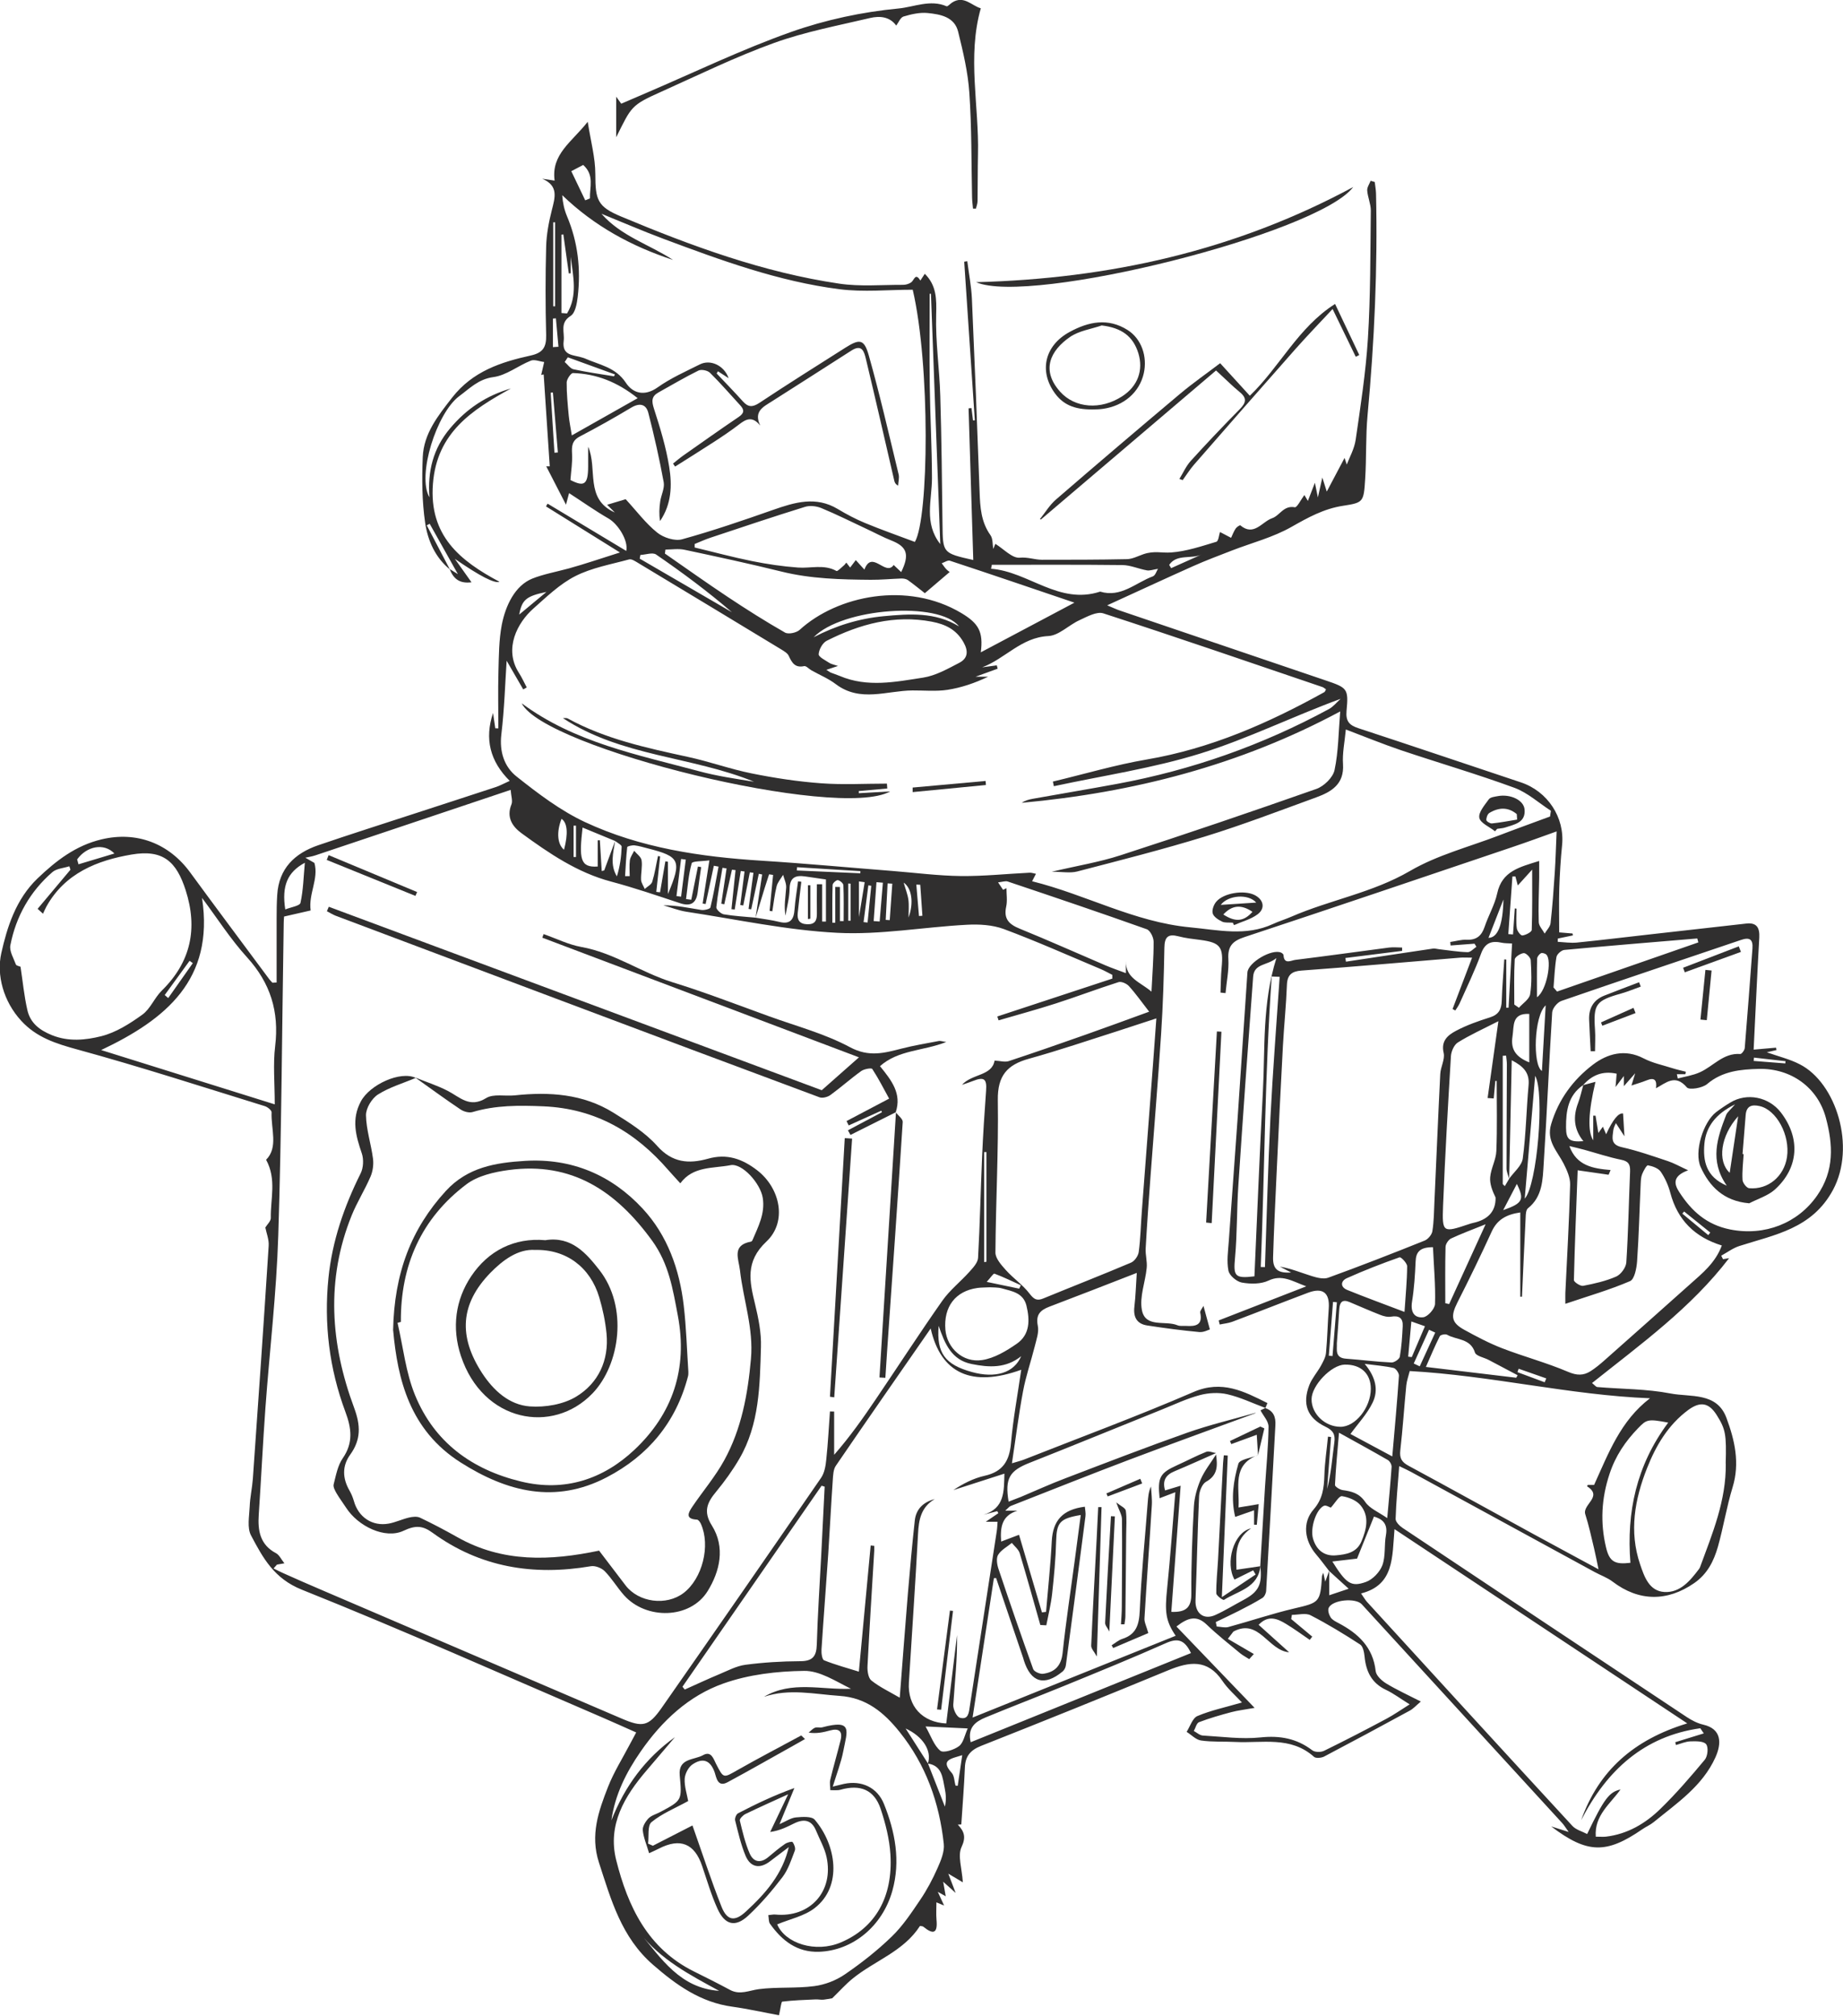 <svg width="215" height="235" viewBox="0 0 215 235" fill="none" xmlns="http://www.w3.org/2000/svg">
<g clip-path="url(#clip0_10685_460135)">
<path d="M52.52 66.418C50.775 65.02 49.907 63.023 49.598 60.967C49.229 58.441 49.209 55.834 49.318 53.278C49.438 50.533 51.094 48.476 52.75 46.349C55.144 43.284 58.436 42.215 61.917 41.447C63.324 41.137 63.743 40.488 63.713 39.09C63.623 35.645 63.623 32.191 63.713 28.736C63.753 27.318 64.022 25.89 64.371 24.512C64.75 23.025 65.189 21.657 63.254 20.838C63.703 20.908 64.162 20.978 64.7 21.058C64.281 17.962 66.706 16.565 68.561 14.198C68.92 16.495 69.449 18.392 69.449 20.289C69.449 23.314 69.698 24.093 72.451 25.241C80.681 28.686 89.04 31.761 97.909 33.069C100.343 33.429 102.866 33.199 105.35 33.209C105.669 33.209 106.039 33.099 106.298 32.92C106.647 32.66 106.787 31.741 107.365 32.71C107.535 32.45 107.704 32.191 107.884 31.921C109.261 33.279 109.261 34.867 109.211 36.694C109.121 39.839 109.6 42.994 109.69 46.149C109.839 51.132 109.889 56.104 109.949 61.086C109.989 64.481 109.949 64.481 113.54 65.29C113.351 59.369 113.171 53.488 112.991 47.607C113.101 47.597 113.221 47.587 113.331 47.577C113.39 48.056 113.45 48.536 113.51 49.015C113.58 49.015 113.65 49.015 113.72 49.005C113.311 42.844 112.892 36.674 112.483 30.513C112.602 30.493 112.722 30.473 112.842 30.453C113.021 31.901 113.311 33.359 113.38 34.817C113.71 42.325 114.009 49.834 114.278 57.342C114.338 59.129 114.448 60.857 115.545 62.394C115.844 62.814 115.775 63.483 115.874 64.002C115.964 63.762 116.084 63.483 116.114 63.403C117.101 64.012 118.079 65.1 118.957 65.02C119.904 64.93 120.692 65.26 121.55 65.26C124.852 65.26 128.154 65.26 131.456 65.19C132.104 65.18 132.753 64.831 133.391 64.611C134.658 64.182 135.516 64.491 136.623 64.411C138.409 64.281 140.164 63.682 141.9 63.163C142.15 63.083 142.209 62.344 142.319 62.025C142.758 62.255 143.187 62.484 143.616 62.704C143.785 62.334 143.935 61.945 144.155 61.616C144.274 61.436 144.643 61.206 144.693 61.246C146.279 62.584 147.227 60.817 148.404 60.417C149.292 60.118 149.741 58.89 151.048 59.139C151.307 59.189 151.756 58.261 152.165 57.712C152.275 57.911 152.404 58.111 152.574 58.401C152.813 57.772 153.033 57.222 153.392 56.284C153.541 57.013 153.611 57.342 153.741 57.991C153.92 57.172 154.05 56.623 154.26 55.675C154.519 56.483 154.649 56.893 154.778 57.312C155.447 56.054 156.105 54.816 156.853 53.388C157.013 53.867 157.113 54.177 157.113 54.157C157.412 53.358 157.99 52.35 158.15 51.271C158.719 47.347 159.327 43.423 159.577 39.48C159.886 34.517 159.856 29.525 159.916 24.542C159.916 23.774 159.557 23.005 159.497 22.216C159.467 21.846 159.746 21.457 159.896 21.078C160.055 21.128 160.215 21.177 160.375 21.218C160.424 21.667 160.514 22.126 160.524 22.575C160.724 31.202 160.335 39.809 159.537 48.396C159.307 50.872 159.417 53.368 159.257 55.854C159.088 58.56 159.038 58.6 156.664 58.97C154.439 59.309 152.584 60.338 150.649 61.436C148.504 62.654 146.04 63.283 143.716 64.182C142.199 64.771 140.673 65.34 139.197 65.999C135.975 67.437 132.773 68.924 129.162 70.572C129.92 70.891 130.319 71.081 130.728 71.211C138.698 73.917 146.678 76.623 154.649 79.329C157.182 80.187 157.332 80.287 157.083 82.883C156.973 84.111 157.422 84.56 158.499 84.91C164.814 86.977 171.108 89.114 177.413 91.21C180.545 92.249 182.55 95.304 182.231 98.519C182.061 100.187 181.961 101.864 181.902 103.531C181.852 105.199 181.892 106.866 181.892 108.703C182.261 108.733 182.859 108.783 183.448 108.833C183.468 108.903 183.478 108.983 183.498 109.053C182.909 109.173 182.32 109.303 181.732 109.422C181.732 109.552 181.732 109.672 181.722 109.802C182.46 109.842 183.218 109.962 183.946 109.892C186.839 109.602 189.732 109.243 192.615 108.923C196.316 108.504 200.007 108.084 203.708 107.675C204.935 107.535 205.294 108.154 205.234 109.313C204.985 113.656 204.795 117.999 204.576 122.373C205.374 122.303 206.281 122.223 207.189 122.143C207.209 122.233 207.229 122.333 207.239 122.422C206.87 122.502 206.511 122.592 206.112 122.682C207.449 123.161 208.775 123.471 209.952 124.08C214.212 126.247 216.536 133.705 213.833 138.727C211.389 143.261 207.05 143.939 202.91 145.267C202.162 145.507 201.493 146.016 200.795 146.396C200.865 146.535 200.935 146.665 201.004 146.805C201.244 146.765 201.483 146.725 201.713 146.685C197.274 152.486 191.428 156.7 185.722 161.243C186.011 161.463 186.171 161.702 186.351 161.712C189.204 161.952 192.096 161.922 194.88 162.461C197.204 162.91 200.286 162.281 201.403 165.307C202.361 167.883 202.99 170.559 202.122 173.394C201.423 175.671 201.054 178.037 200.406 180.334C199.927 181.991 199.189 183.499 197.643 184.567C194.5 186.744 191.189 186.724 188.136 184.407C187.498 183.918 186.7 183.649 185.991 183.259C178.859 179.375 171.727 175.481 164.594 171.597C164.225 171.397 163.846 171.228 163.228 170.928C163.068 173.115 162.868 175.092 162.809 177.079C162.799 177.428 163.267 177.897 163.627 178.137C174.659 185.496 185.702 192.845 196.755 200.173C197.343 200.563 198.012 200.912 198.7 201.072C200.875 201.571 200.845 203.269 200.117 204.886C198.6 208.241 195.628 210.218 192.914 212.435C192.515 212.764 192.007 212.974 191.578 213.273C187.388 216.159 185.163 216.129 180.954 212.934C181.542 213.123 182.131 213.303 182.999 213.583C182.65 213.104 182.48 212.804 182.251 212.554C174.46 204.047 166.659 195.54 158.858 187.033C158.15 186.265 155.457 186.504 155.008 187.443C154.868 187.722 155.028 188.252 155.227 188.561C155.417 188.861 155.806 189.05 156.145 189.23C158.439 190.438 160.175 192.036 160.484 194.832C160.544 195.361 161.193 195.95 161.711 196.269C162.928 197.008 164.225 197.597 165.751 198.376C165.203 198.835 164.873 199.215 164.465 199.434C161.143 201.242 157.821 203.029 154.479 204.786C154.15 204.956 153.512 205.016 153.292 204.826C150.569 202.38 147.247 203.249 144.125 203.089C142.788 203.019 141.431 203.109 140.115 202.919C139.516 202.839 138.987 202.26 138.429 201.911C138.838 201.272 139.117 200.303 139.696 200.063C141.252 199.405 142.938 199.055 144.883 198.486C144.115 197.657 143.227 196.898 142.598 195.96C140.863 193.394 138.728 193.723 136.284 194.732C129.032 197.727 121.75 200.663 114.448 203.548C113.191 204.047 112.612 204.756 112.562 206.064C112.473 208.231 112.293 210.388 112.143 212.704C112.283 212.704 112.064 212.704 111.734 212.724C112.503 213.543 112.712 214.192 112.163 215.36C111.705 216.349 112.213 217.786 112.323 219.454C111.625 219.044 111.186 218.775 110.627 218.445C110.857 219.054 111.086 219.663 111.485 220.692C110.867 220.133 110.557 219.863 110.029 219.384C110.158 220.103 110.238 220.532 110.328 221.081C110.029 220.912 109.799 220.782 109.4 220.562C109.65 221.111 109.839 221.511 110.138 222.16C109.63 221.95 109.36 221.84 109.241 221.79C109.241 222.439 109.191 223.148 109.251 223.837C109.4 225.415 108.872 225.574 107.724 224.636C107.625 224.556 107.455 224.566 107.325 224.536C105.42 227.501 102.078 228.57 99.515 230.637C98.687 231.296 97.978 232.104 97.081 232.973C96.971 232.993 96.532 233.083 96.083 233.133C95.774 233.163 95.465 233.093 95.155 233.103C93.859 233.163 92.552 233.203 91.265 233.362C91.125 233.382 91.075 234.101 90.876 234.95C89.13 234.631 87.285 234.211 85.419 233.952C81.728 233.442 78.915 231.445 76.172 229.059C72.481 225.844 71.294 221.511 69.868 217.137C68.83 213.932 69.828 211.147 70.925 208.341C71.603 206.613 72.611 205.016 73.479 203.358C73.698 202.939 73.918 202.53 74.217 201.981C72.86 201.381 71.613 200.812 70.356 200.273C58.655 195.251 47.034 190.059 35.213 185.336C31.961 184.038 30.664 181.612 29.288 179.016C28.809 178.117 29.078 176.789 29.128 175.651C29.168 174.563 29.417 173.494 29.497 172.406C30.136 163.35 30.764 154.304 31.343 145.237C31.392 144.519 31.083 143.77 30.954 143.111C31.163 142.761 31.602 142.372 31.592 141.992C31.542 139.796 32.29 137.489 31.043 135.213C32.49 133.765 31.602 131.638 31.682 129.671C31.682 129.442 31.213 129.062 30.894 128.962C23.622 126.716 16.38 124.369 9.048 122.363C6.534 121.674 4.269 120.965 2.474 119.008C0.389 116.741 -0.419 113.666 0.15 111.13C0.828 108.104 1.845 104.849 4.359 102.433C6.554 100.326 8.858 98.569 11.841 97.86C15.931 96.882 19.701 98.319 22.185 101.714C25.238 105.888 28.34 110.021 31.422 114.175C31.532 114.315 31.662 114.445 31.782 114.574C31.941 114.564 32.101 114.554 32.27 114.545C32.27 112.048 32.27 109.552 32.27 107.056C32.27 106.147 32.28 105.239 32.34 104.33C32.53 101.245 34.385 99.478 37.138 98.539C40.849 97.271 44.59 96.083 48.321 94.865C51.503 93.826 54.695 92.798 57.877 91.749C58.316 91.6 58.735 91.37 59.463 91.04C57.159 88.754 56.511 86.138 57.518 83.123C57.608 83.722 57.698 84.311 57.778 84.91C57.897 84.91 58.017 84.91 58.137 84.92C58.137 82.713 58.087 80.497 58.147 78.29C58.197 76.473 58.197 74.626 58.536 72.848C58.975 70.602 60.072 68.275 62.097 67.457C63.334 66.957 64.93 66.658 66.366 66.269C68.242 65.749 70.077 65.12 72.322 64.411C69.239 62.494 66.466 60.767 63.693 59.039C63.753 58.93 63.813 58.83 63.883 58.72C66.925 60.547 69.968 62.374 73.06 64.232C73.319 62.993 72.082 61.086 70.995 60.457C69.419 59.549 67.933 58.49 66.386 57.492C66.356 57.612 66.227 58.081 66.027 58.84C65.179 57.202 64.451 55.785 63.723 54.367C63.862 54.367 64.002 54.367 64.132 54.367C63.892 50.792 63.663 47.218 63.424 43.653C63.324 43.673 63.234 43.693 63.134 43.713C63.254 43.214 63.364 42.705 63.483 42.205C62.965 42.145 62.356 41.876 61.927 42.046C60.441 42.635 59.074 43.763 57.558 43.963C55.802 44.202 54.805 45.281 53.568 46.189C50.944 48.136 48.62 55.435 50.096 57.981C49.867 54.966 50.515 52.3 52.511 49.934C54.446 47.637 56.75 46.119 59.603 45.291C55.074 47.787 50.964 50.423 50.505 56.414C50.037 62.454 53.668 65.38 58.266 67.826C57.708 68.059 55.972 67.167 53.059 65.15C53.787 66.169 54.336 66.957 55.004 67.886C53.528 68.076 52.87 67.397 52.451 66.338C52.74 66.518 53.029 66.698 53.418 66.937C52.261 64.881 51.194 62.974 50.126 61.066C50.017 61.126 49.897 61.186 49.787 61.246C50.675 62.944 51.563 64.651 52.461 66.348L52.52 66.418ZM108.243 205.605C108.742 204.127 107.665 202.44 105.649 201.521C106.517 202.869 107.385 204.237 108.253 205.595C108.911 207.272 109.57 208.95 110.228 210.627C110.408 209.858 110.348 209.16 110.208 208.481C109.949 207.262 109.919 205.865 108.243 205.605ZM71.763 98.05C71.534 99.428 71.145 100.816 71.963 102.173C72.322 101.035 72.481 99.877 72.521 98.719C72.521 98.499 72.032 98.269 71.763 98.05C70.516 97.541 69.269 97.021 67.962 96.482C67.553 100.077 67.643 101.175 69.728 101.025V97.97C69.808 97.97 69.898 97.97 69.977 97.96C70.047 99.158 70.127 100.356 70.197 101.554C70.297 101.524 70.386 101.504 70.486 101.475C70.915 100.326 71.344 99.188 71.763 98.04V98.05ZM176.046 137.439C176.595 136.651 177.522 135.922 177.642 135.073C178.021 132.237 178.061 129.372 178.32 126.516C178.45 125.078 177.742 124.33 176.355 123.611C176.255 128.343 176.156 132.896 176.056 137.449C175.946 137.04 175.747 136.631 175.747 136.231C175.747 132.178 175.777 128.134 175.787 124.08C175.787 123.74 175.727 123.401 175.697 123.071L175.308 123.091V138.048C175.388 138.128 175.467 138.208 175.547 138.288C175.717 138.009 175.876 137.729 176.046 137.449V137.439ZM88.153 106.946C88.402 105.279 88.661 103.611 88.911 101.954C88.781 101.924 88.651 101.894 88.522 101.874C88.222 103.252 87.933 104.64 87.634 106.018C87.534 105.998 87.424 105.988 87.325 105.968C87.514 104.56 87.704 103.152 87.893 101.754L87.474 101.704C87.215 102.992 86.966 104.28 86.706 105.568C86.587 105.548 86.477 105.528 86.357 105.508L86.856 101.604C86.706 101.584 86.567 101.564 86.417 101.544C86.177 103.042 85.938 104.54 85.709 106.038L85.33 105.998C85.489 104.48 85.649 102.962 85.808 101.445C85.669 101.425 85.529 101.405 85.389 101.395L84.492 105.428C84.372 105.409 84.262 105.389 84.142 105.359L84.761 101.245L84.282 101.175C84.033 102.703 83.724 104.23 83.564 105.768C83.534 106.018 84.093 106.537 84.432 106.597C85.649 106.806 86.896 106.866 88.123 106.986C89.06 107.146 90.008 107.256 90.926 107.485C92.233 107.805 92.612 107.156 92.691 106.008C92.771 104.919 92.961 103.841 93.1 102.753C93.23 102.773 93.35 102.793 93.48 102.803C93.34 104.021 93.18 105.239 93.061 106.457C92.981 107.236 93.25 107.725 94.158 107.755C95.085 107.785 95.305 107.316 95.295 106.517C95.275 105.379 95.295 104.23 95.295 103.092C95.504 103.092 95.704 103.092 95.913 103.092V107.445C96.063 107.445 96.213 107.445 96.352 107.445V102.533C95.544 102.413 94.746 102.303 93.948 102.183C92.811 102.014 92.133 102.283 92.113 103.641C92.093 104.68 91.804 105.718 91.634 106.756C91.434 105.628 91.644 104.56 91.714 103.481C91.744 102.992 91.484 102.493 91.355 101.994C91.095 102.443 90.716 102.852 90.597 103.332C90.357 104.29 90.257 105.279 90.098 106.247C89.988 106.227 89.878 106.207 89.779 106.187C89.918 104.789 90.058 103.392 90.188 102.004C90.028 101.984 89.878 101.954 89.719 101.934C89.549 102.453 89.38 102.962 89.22 103.481C88.861 104.65 88.512 105.818 88.153 106.976V106.946ZM184.675 126.516C185.173 126.386 185.672 126.247 186.121 126.127C185.283 129.655 185.197 131.928 185.862 132.946V130.071C185.952 130.071 186.041 130.071 186.131 130.071C186.231 130.71 186.341 131.349 186.46 132.088C186.67 131.788 186.819 131.598 186.989 131.359C187.129 131.688 187.228 131.918 187.368 132.237C188.159 130.52 188.818 129.715 189.343 129.821C189.383 130.57 189.433 131.309 189.503 132.477C189.024 131.738 188.745 131.309 188.505 130.939C188.425 131.139 188.246 131.439 188.206 131.758C188.106 132.607 187.847 133.446 189.194 133.745C191.019 134.154 192.805 134.784 194.58 135.373C195.269 135.602 195.917 135.972 196.934 136.441C194.989 137.15 195.348 138.138 195.917 139.007C197.333 141.194 199.089 142.791 201.842 143.34C205.882 144.139 209.733 142.602 211.967 139.406C214.022 136.471 213.833 133.426 213.005 130.34C212.067 126.796 208.945 124.539 205.204 124.619C203.089 124.669 200.945 124.859 199.149 126.386C198.6 126.856 197.064 127.105 196.785 126.776C195.428 125.178 194.361 126.247 193.184 126.876C193.303 125.967 193.054 125.558 192.086 125.957C191.548 126.177 190.979 126.336 190.321 126.556C190.46 126.097 190.54 125.827 190.76 125.128C190.151 125.817 189.862 126.147 189.433 126.636V125.448C189.114 125.877 188.894 126.157 188.465 126.736C188.525 125.987 188.555 125.598 188.595 125.178C186.949 124.819 185.712 125.348 184.685 126.506C182.929 127.704 182.68 129.532 182.69 131.429C182.69 132.866 183.089 133.166 184.715 133.046C183.577 131.648 183.498 130.161 184.106 128.573C184.355 127.904 184.505 127.205 184.695 126.516H184.675ZM146.459 164.758C141.571 166.555 136.673 168.322 131.805 170.159C127.156 171.917 122.538 173.764 117.899 175.581C117.73 175.651 117.6 175.831 117.271 176.13H118.677C116.852 176.709 116.672 178.057 116.792 179.725C117.57 179.425 118.219 179.185 118.877 178.936C119.795 182.031 120.672 185.007 121.55 187.982L122.029 187.922C122.259 185.176 122.558 182.431 122.697 179.675C122.827 177.268 123.954 175.99 126.558 175.661C126.588 176.04 126.678 176.42 126.628 176.779C125.88 182.57 125.121 188.361 124.343 194.143C124.313 194.402 124.164 194.702 123.964 194.871C121.83 196.629 120.253 196.159 119.436 193.563C119.406 193.474 119.396 193.374 119.356 193.284C118.308 190.179 117.251 187.083 116.203 183.978L115.944 183.998C115.126 189.34 114.308 194.682 113.46 200.243C121.53 196.998 129.301 193.863 137.152 190.708C135.955 188.951 135.875 187.882 136.154 185.196C136.533 181.502 136.793 177.788 137.112 173.973C136.424 174.233 135.865 174.453 135.276 174.672C135.027 172.216 135.306 171.737 137.331 170.818C138.469 170.309 139.566 169.72 140.723 169.261C141.032 169.141 141.471 169.351 141.86 169.41C140.244 170.119 138.648 170.848 137.022 171.527C135.975 171.957 135.586 172.636 135.915 173.764C136.563 173.564 137.142 173.394 137.73 173.215C137.361 178.177 137.002 183.05 136.643 187.922C138.409 187.992 138.987 187.363 138.977 185.805C138.957 182.411 139.087 179.016 139.277 175.631C139.336 174.573 139.646 173.474 140.065 172.496C140.514 171.457 141.252 170.549 141.86 169.58C142.04 170.848 142.09 171.987 140.693 172.755C140.244 173.005 139.915 173.844 139.885 174.423C139.696 178.467 139.626 182.52 139.466 186.574C139.406 188.082 140.414 188.911 141.79 188.282C142.918 187.772 143.975 187.113 145.062 186.534C146.848 185.586 147.277 184.707 147.018 182.56V182.58C147.197 179.535 147.377 176.5 147.566 173.454C147.716 171.078 147.955 168.702 147.985 166.325C147.985 165.696 147.377 165.067 147.047 164.428C147.227 164.338 147.417 164.248 147.596 164.159C148.574 164.488 148.843 165.217 148.783 166.175C148.424 172.606 148.085 179.046 147.706 185.476C147.686 185.765 147.506 186.145 147.277 186.295C146.389 186.844 145.461 187.323 144.544 187.792C143.646 188.252 142.738 188.671 141.83 189.11C141.87 189.28 141.9 189.45 141.94 189.629C142.399 189.659 142.888 189.799 143.297 189.689C145.87 188.99 148.394 188.132 150.988 187.523C153.901 186.844 154.02 186.824 154.22 183.798C154.22 183.689 154.29 183.579 154.369 183.359C154.459 183.758 154.519 184.028 154.599 184.397C154.778 183.908 154.928 183.519 155.068 183.129V185.985C155.955 185.686 156.494 185.506 157.332 185.226C156.414 184.397 155.736 183.768 155.048 183.149C154.549 182.51 154.08 181.861 153.551 181.242C152.175 179.645 151.895 177.518 153.242 175.98C154.3 174.762 154.449 173.484 154.499 172.016C154.539 170.509 154.778 169.001 154.918 167.493C155.038 167.503 155.157 167.523 155.277 167.533C155.128 169.55 154.978 171.567 154.818 173.584C155.297 171.797 155.407 169.99 155.656 168.202C155.796 167.234 155.527 166.774 154.629 166.335C152.494 165.317 151.886 163.679 152.753 161.453C153.063 160.674 153.661 160.005 154.08 159.256C154.339 158.777 154.639 158.258 154.689 157.728C154.848 156.021 154.878 154.294 155.008 152.576C155.147 150.729 154.329 150.06 152.584 150.719C149.631 151.827 146.698 152.996 143.746 154.104C143.287 154.274 142.778 154.314 142.289 154.423C142.249 154.264 142.209 154.104 142.169 153.944C145.471 152.666 148.763 151.378 152.384 149.97C150.708 149.351 149.561 148.552 147.975 149.301C147.087 149.721 145.88 149.711 144.873 149.531C144.264 149.421 143.416 148.712 143.307 148.143C143.087 147.045 143.267 145.857 143.347 144.718C143.676 139.996 144.035 135.283 144.364 130.56C144.763 124.829 145.122 119.098 145.521 113.376C145.601 112.208 148.374 110.591 149.442 111.06C149.561 111.11 149.721 111.24 149.731 111.339C149.791 112.498 150.619 111.968 151.107 111.909C154.758 111.459 158.409 110.95 162.06 110.471C162.559 110.411 163.068 110.471 163.567 110.471C163.567 110.601 163.567 110.73 163.567 110.86C161.362 111.14 159.158 111.409 156.953 111.689C156.973 111.829 156.993 111.978 157.013 112.118C160.405 111.609 163.796 111.09 167.178 110.591C167.387 110.561 167.617 110.64 167.836 110.66C168.963 110.79 170.081 110.98 171.208 111.01C171.547 111.02 171.896 110.611 172.235 110.381C172.166 110.261 172.086 110.141 172.016 110.021C171.088 110.091 170.15 110.161 169.223 110.231C169.213 110.091 169.193 109.952 169.183 109.822C169.821 109.732 170.46 109.532 171.088 109.562C172.235 109.612 172.834 109.113 173.193 108.054C173.632 106.736 174.37 105.498 174.659 104.16C175.218 101.544 177.273 101.095 179.557 100.376C179.557 101.135 179.557 101.734 179.557 102.333C179.527 104.061 179.448 105.788 179.507 107.505C179.517 107.955 179.956 108.394 180.196 108.843C180.435 108.444 180.834 108.054 180.884 107.635C181.103 105.688 181.243 103.731 181.373 101.764C181.473 100.256 181.512 98.739 181.592 96.931C179.747 97.591 178.111 98.19 176.455 98.749C166.041 102.263 155.636 105.798 145.202 109.243C143.805 109.702 143.207 110.291 143.297 111.809C143.376 113.127 143.087 114.455 142.968 115.783C142.768 115.763 142.568 115.743 142.379 115.723C142.419 114.764 142.419 113.806 142.509 112.847C142.748 110.391 142.369 109.892 140.025 109.582C139.167 109.472 138.309 109.382 137.481 109.163C136.264 108.843 135.855 109.233 135.835 110.481C135.775 113.816 135.675 117.151 135.456 120.485C135.097 126.027 134.628 131.558 134.219 137.1C134.01 139.916 133.81 142.731 133.65 145.557C133.611 146.316 133.85 147.085 133.77 147.834C133.611 149.481 132.912 151.198 133.212 152.736C133.621 154.853 135.955 153.914 137.371 154.513C137.661 154.633 138.03 154.563 138.369 154.583C139.466 154.653 140.334 154.503 140.015 153.036C139.975 152.826 140.234 152.566 140.394 152.247C140.653 153.215 140.873 154.004 141.142 154.993C140.982 155.032 140.444 155.342 139.925 155.302C137.89 155.112 135.855 154.843 133.84 154.533C132.633 154.354 132.194 153.575 132.334 152.357C132.483 151.108 132.513 149.86 132.613 148.403C129.012 149.801 125.73 151.089 122.428 152.337C121.351 152.746 120.802 153.285 121.071 154.583C121.221 155.322 120.902 156.181 120.712 156.97C120.273 158.717 119.675 160.434 119.346 162.202C118.837 164.907 118.498 167.643 118.049 170.599C118.717 170.399 119.126 170.299 119.505 170.149C126.089 167.553 132.733 165.097 139.227 162.291C142.549 160.854 145.132 162.221 147.855 163.579C147.865 163.579 147.696 163.949 147.616 164.149C146.14 163.599 144.693 162.9 143.177 162.551C142.169 162.321 140.992 162.381 139.975 162.651C138.459 163.05 137.022 163.739 135.556 164.328C130.408 166.395 125.281 168.502 120.124 170.539C117.77 171.467 117.211 172.346 117.66 175.072C118.159 174.882 118.637 174.702 119.106 174.513C120.822 173.794 122.518 173.015 124.264 172.356C128.992 170.549 133.72 168.722 138.499 167.034C141.102 166.116 143.815 165.476 146.469 164.718L146.459 164.758ZM129.76 114.115C129.76 113.965 129.76 113.806 129.76 113.656C129.301 113.426 128.852 113.167 128.373 112.967C124.623 111.389 120.912 109.732 117.101 108.314C115.775 107.825 114.218 107.735 112.782 107.815C107.734 108.084 102.677 109.013 97.669 108.753C91.784 108.454 85.938 107.186 80.082 106.297C79.165 106.157 78.277 105.798 77.379 105.548C78.915 105.538 80.352 105.858 81.798 106.087C82.147 106.147 82.826 105.978 82.876 105.798C83.255 104.23 83.524 102.633 83.823 101.035C83.644 101.005 83.454 100.975 83.275 100.935C82.955 102.423 82.636 103.911 82.317 105.399C82.197 105.379 82.088 105.359 81.968 105.339C82.217 103.771 82.457 102.203 82.756 100.306C81.958 100.426 80.771 100.376 80.691 100.646C80.312 101.994 80.222 103.422 80.033 104.819C80.232 104.849 80.442 104.869 80.641 104.899C80.9 103.611 81.16 102.323 81.419 101.025C81.549 101.045 81.669 101.075 81.798 101.095C81.659 102.074 81.509 103.042 81.389 104.021C81.22 105.339 80.551 105.708 79.294 105.289C76.641 104.41 73.998 103.501 71.294 102.783C67.344 101.734 64.072 99.498 60.85 97.151C59.792 96.382 59.044 95.304 59.663 93.786C59.832 93.377 59.623 92.808 59.573 92.089C51.832 94.685 44.311 97.211 36.779 99.727C36.4 99.857 36.011 99.907 35.622 99.997C35.971 100.196 36.33 100.406 36.679 100.606C37.208 102.443 35.961 104.24 36.241 106.147C35.133 106.397 34.136 106.627 33.138 106.856C33.118 107.136 33.098 107.366 33.098 107.605C32.899 119.767 32.849 131.928 32.46 144.089C32.25 150.779 31.452 157.449 30.964 164.129C30.664 168.272 30.465 172.436 30.186 176.579C30.056 178.467 30.335 180.094 32.201 181.083C32.58 181.282 32.799 181.791 33.178 182.261C32.799 182.331 32.55 182.371 32.31 182.411C32.181 182.56 32.041 182.71 31.911 182.86C32.3 183.05 32.689 183.259 33.088 183.429C34.565 184.088 36.051 184.747 37.537 185.376C49.189 190.368 60.85 195.361 72.501 200.353C74.965 201.411 75.653 201.302 77.2 199.095C83.424 190.189 89.619 181.252 95.784 172.296C96.183 171.717 96.323 170.888 96.392 170.149C96.592 168.292 96.682 166.415 96.821 164.558C96.981 164.558 97.15 164.558 97.31 164.568V169.61C99.156 167.503 100.662 165.357 102.138 163.18C104.742 159.336 107.266 155.442 109.929 151.648C110.807 150.4 112.064 149.421 113.091 148.273C113.52 147.794 114.069 147.214 114.099 146.645C114.318 142.731 114.398 138.797 114.568 134.883C114.677 132.307 114.847 129.721 115.036 127.145C115.136 125.777 114.807 125.508 113.48 126.037C113.071 126.197 112.642 126.336 112.223 126.476C113.4 125.168 115.725 125.458 116.024 123.651C116.682 123.681 117.231 123.86 117.68 123.71C120.672 122.722 123.655 121.684 126.628 120.635C129.042 119.786 131.446 118.898 134.059 117.949C133.162 116.801 132.483 115.823 131.685 114.954C131.416 114.664 130.807 114.395 130.478 114.505C128.024 115.283 125.62 116.202 123.166 116.991C120.962 117.7 118.717 118.309 116.493 118.958C116.443 118.808 116.393 118.658 116.343 118.508C120.812 117.041 125.281 115.563 129.75 114.095L129.76 114.115ZM122.937 91.65C122.897 91.47 122.867 91.3 122.827 91.12C126.478 90.252 130.099 89.173 133.79 88.544C141.222 87.276 147.975 84.311 154.489 80.696C154.579 80.646 154.619 80.487 154.689 80.367C154.529 80.267 154.419 80.157 154.29 80.107C145.771 77.212 137.262 74.286 128.713 71.51C127.945 71.261 126.807 71.9 125.92 72.309C124.673 72.878 123.525 74.097 122.288 74.156C119.126 74.316 117.241 76.812 114.577 77.801C115.146 77.721 115.715 77.651 116.283 77.571C116.313 77.701 116.353 77.831 116.383 77.961C115.665 78.22 114.937 78.49 113.799 78.899H115.266C113.72 79.638 112.143 80.177 110.517 80.427C109.191 80.626 107.804 80.487 106.448 80.497C103.455 80.517 100.363 81.915 97.51 79.768C96.642 79.109 95.614 78.689 94.657 78.15C94.367 77.99 94.048 77.611 93.809 77.661C92.741 77.891 92.382 77.262 92.013 76.463C91.874 76.153 91.474 75.924 91.155 75.724C85.589 72.349 80.013 68.984 74.436 65.629C74.117 65.44 73.688 65.14 73.389 65.22C71.274 65.799 69.04 66.189 67.115 67.167C65.289 68.096 63.743 69.603 62.187 70.981C60.401 72.569 58.725 75.614 60.531 78.44C60.88 78.979 61.149 79.578 61.449 80.147C61.309 80.227 61.179 80.307 61.039 80.377C60.311 79.119 59.583 77.851 59.104 77.032C58.935 79.548 58.845 82.603 58.486 85.629C58.246 87.646 58.835 89.403 60.261 90.531C62.755 92.508 65.369 94.495 68.222 95.833C74.716 98.868 81.728 99.897 88.841 100.346C93.948 100.666 99.036 101.145 104.133 101.544C106.787 101.754 109.44 102.104 112.104 102.134C114.777 102.163 117.45 101.874 120.124 101.744C120.343 101.734 120.573 101.824 120.852 101.874C120.712 102.144 120.613 102.343 120.403 102.743C126.658 104.29 132.304 107.495 138.828 108.114C142.13 108.424 145.322 109.193 148.504 107.725C149.202 107.405 149.93 107.186 150.639 106.876C155.177 104.909 160.105 104.091 164.484 101.544C167.667 99.687 171.377 98.739 174.869 97.401C176.844 96.642 178.839 95.933 180.824 95.194C180.854 94.975 180.884 94.745 180.924 94.525C179.517 93.617 178.211 92.418 176.674 91.849C172.325 90.252 167.866 88.954 163.467 87.476C161.312 86.747 159.217 85.888 157.003 85.05C156.863 86.527 156.584 87.825 156.674 89.094C156.823 91.42 155.337 92.309 153.561 92.958C149.252 94.525 144.963 96.173 140.583 97.521C135.656 99.038 130.648 100.306 125.66 101.604C124.842 101.814 123.924 101.634 122.687 101.634C125.65 100.935 128.254 100.516 130.738 99.707C138.379 97.231 145.98 94.645 153.561 91.979C154.449 91.67 155.507 90.641 155.686 89.772C156.145 87.606 156.145 85.339 156.345 82.943C144.603 89.243 132.174 92.408 119.196 93.597C119.595 93.327 120.034 93.207 120.483 93.127C123.775 92.538 127.077 91.989 130.369 91.38C139.037 89.772 147.257 86.877 155.018 82.673C155.537 82.394 155.936 81.885 156.394 81.475C150.808 83.522 145.561 86.128 140.045 87.845C134.488 89.573 128.653 90.431 122.947 91.66L122.937 91.65ZM83.743 43.304C83.694 43.383 83.654 43.463 83.604 43.543C84.621 44.622 85.659 45.68 86.646 46.778C87.265 47.477 87.774 47.507 88.591 46.968C91.903 44.771 95.265 42.665 98.617 40.538C100.273 39.489 100.801 39.519 101.34 41.397C102.637 45.989 103.704 50.652 104.832 55.305C104.931 55.715 104.792 56.184 104.772 56.623C104.423 56.424 104.363 56.214 104.313 55.994C103.225 51.291 102.148 46.579 101.021 41.876C100.821 41.047 100.582 40.059 99.315 40.877C96.223 42.874 93.11 44.831 90.008 46.818C89.06 47.427 87.883 47.947 88.691 49.624C87.784 48.486 87.045 48.845 86.247 49.464C85.3 50.193 84.302 50.862 83.305 51.511C81.798 52.49 80.272 53.438 78.756 54.397C78.676 54.277 78.596 54.167 78.516 54.047C78.905 53.738 79.284 53.408 79.694 53.119C81.848 51.611 83.993 50.083 86.168 48.615C86.836 48.166 86.846 47.787 86.347 47.248C85.18 45.98 84.053 44.672 82.826 43.463C82.546 43.184 81.818 43.034 81.479 43.204C79.893 43.983 78.367 44.891 76.821 45.75C75.993 46.209 76.003 46.758 76.292 47.657C77.01 49.874 77.698 52.13 78.067 54.427C78.417 56.573 78.347 58.78 77 60.747C76.87 59.968 76.91 59.209 77.02 58.46C77.13 57.712 77.549 56.923 77.429 56.234C76.93 53.518 76.322 50.812 75.633 48.136C75.364 47.088 74.596 46.948 73.618 47.537C71.653 48.715 69.658 49.834 67.633 50.892C66.716 51.371 66.686 52.03 66.735 52.919C66.795 53.877 66.626 54.846 66.546 55.964C68.142 56.783 68.601 56.513 68.611 54.407C68.611 53.628 68.611 52.859 68.611 52.08C69.748 54.646 68.172 58.181 71.723 59.748C71.424 59.449 71.125 59.149 70.825 58.85C71.623 58.61 72.411 58.381 72.99 58.201C74.277 59.599 75.334 61.026 76.671 62.095C77.399 62.684 78.726 63.113 79.574 62.874C83.155 61.885 86.676 60.677 90.178 59.449C92.711 58.56 95.185 57.811 97.739 59.349C98.757 59.958 99.824 60.527 100.921 60.977C102.846 61.775 104.822 62.464 106.727 63.183C108.363 60.398 108.532 42.585 106.477 33.778C103.634 33.778 100.742 34.078 97.928 33.718C90.816 32.81 84.093 30.343 77.409 27.847C74.975 26.939 72.581 25.9 70.167 24.922C72.451 27.538 75.743 28.496 78.516 30.304C73.698 28.726 69.339 26.37 65.588 22.755C65.648 23.644 65.828 24.453 66.137 25.191C67.424 28.227 67.773 31.382 67.394 34.617C67.304 35.396 67.105 36.494 66.576 36.824C65.269 37.642 65.888 38.721 65.758 39.739C65.528 41.536 66.945 41.357 67.952 41.696C68.042 41.726 68.142 41.746 68.222 41.786C69.918 42.545 71.803 42.794 73.01 44.622C73.798 45.83 75.165 46.269 76.721 45.161C78.227 44.092 79.963 43.324 81.639 42.485C82.886 41.856 84.482 42.615 85 44.092C84.532 43.793 84.153 43.543 83.763 43.294L83.743 43.304ZM78.736 202.53C77.638 203.818 76.541 205.116 75.434 206.404C72.85 209.419 70.855 212.754 71.883 216.858C73.239 222.259 75.554 227.162 80.94 229.838C82.357 230.537 83.763 231.246 85.16 231.995C86.327 232.624 87.394 232.054 88.542 231.905C90.666 231.635 92.861 231.835 94.986 231.555C96.223 231.396 97.529 230.896 98.557 230.187C100.502 228.859 102.378 227.382 104.063 225.744C105.33 224.516 106.338 222.988 107.345 221.501C108.133 220.342 108.802 219.084 109.37 217.796C109.759 216.918 110.198 215.879 110.099 214.971C109.58 210.168 108.014 205.745 104.951 201.931C103.136 199.664 101.071 197.927 97.948 197.717C94.996 197.517 92.063 196.828 89.12 197.827C92.362 195.91 95.834 197.038 99.275 196.888C97.48 196.01 95.634 194.772 93.799 194.802C90.647 194.842 87.345 195.221 84.402 196.269C80.352 197.697 77.21 200.633 74.736 204.207C73.04 206.653 71.743 209.239 71.324 212.225C72.88 208.261 75.284 204.996 78.736 202.53ZM171.707 111.649C171.078 111.649 170.709 111.619 170.34 111.649C167.068 111.919 163.796 112.198 160.524 112.468C157.621 112.707 154.709 112.947 151.806 113.157C150.748 113.237 150.18 113.616 150.13 114.794C150.04 117.18 149.791 119.567 149.661 121.953C149.392 126.916 149.152 131.878 148.923 136.84C148.773 140.085 148.614 143.33 148.514 146.575C148.474 147.983 149.082 148.463 150.619 148.353C150.16 148.113 149.731 147.893 149.312 147.674C150.619 147.893 151.806 148.393 153.023 148.772C153.631 148.962 154.399 149.161 154.948 148.962C158.719 147.594 162.459 146.136 166.19 144.638C166.589 144.479 167.038 143.949 167.098 143.53C167.278 142.402 167.288 141.254 167.337 140.105C167.567 135.143 167.766 130.181 168.016 125.218C168.056 124.389 168.584 123.511 168.415 122.762C168.076 121.334 168.924 120.675 169.841 120.186C171.098 119.517 172.465 119.038 173.831 118.608C174.829 118.289 175.158 117.68 175.188 116.701C175.238 115.084 175.388 113.466 175.487 111.849C175.567 111.849 175.637 111.859 175.717 111.869V117.49C175.807 117.49 175.896 117.49 175.986 117.49C176.126 114.974 176.255 112.468 176.395 110.001C175.916 109.972 175.547 109.982 175.208 109.912C174.031 109.652 173.243 109.892 172.774 111.19C172.056 113.167 171.128 115.064 170.27 116.991C170.141 117.28 169.941 117.54 169.771 117.81C169.662 117.75 169.562 117.7 169.452 117.64C170.18 115.713 170.919 113.776 171.737 111.629L171.707 111.649ZM108.572 154.883C104.782 160.354 101.111 165.606 97.5 170.898C97.21 171.328 97.19 171.987 97.15 172.546C96.951 175.411 96.811 178.277 96.622 181.142C96.372 184.867 96.073 188.581 95.834 192.305C95.804 192.735 95.903 193.484 96.143 193.573C97.48 194.103 98.876 194.482 100.193 194.891C100.652 189.949 101.111 185.066 101.57 180.184C101.709 180.194 101.849 180.214 101.989 180.224C101.989 180.414 101.989 180.593 101.989 180.783C101.719 185.276 101.43 189.759 101.2 194.252C101.171 194.812 101.29 195.63 101.649 195.92C102.597 196.679 103.724 197.208 104.961 197.927C105.29 193.683 105.59 189.689 105.919 185.696C106.158 182.88 106.408 180.074 106.717 177.268C106.866 175.93 107.714 175.122 109.041 174.772C107.455 175.701 107.176 177.169 107.096 178.826C106.787 184.607 106.388 190.388 106.029 196.159C105.859 198.935 107.615 200.802 110.388 200.932C110.807 197.487 111.226 194.063 111.645 190.628C111.695 193.364 111.385 196.06 111.206 198.756C111.176 199.265 111.595 200.153 111.984 200.263C112.981 200.543 113.031 199.644 113.141 198.905C114.178 192.126 115.226 185.336 116.273 178.556C116.333 178.197 116.343 177.828 116.373 177.418H114.996C115.605 176.999 116.034 176.709 116.463 176.42C116.423 176.34 116.383 176.26 116.343 176.18L114.727 176.599C117.201 175.861 117.121 173.894 117.171 171.807C115.106 172.476 113.161 173.095 111.216 173.724C112.373 172.955 113.58 172.346 114.867 172.056C116.982 171.587 117.76 170.329 117.939 168.252C118.189 165.407 118.717 162.591 119.136 159.695C113.37 161.772 109.749 160.155 108.562 154.843L108.572 154.883ZM177.363 141.353C175.697 141.593 174.649 142.212 174.021 143.58C172.744 146.366 171.407 149.122 170.021 151.847C169.213 153.455 169.293 154.194 170.809 155.032C172.245 155.821 173.712 156.6 175.238 157.189C177.772 158.168 180.415 158.867 182.919 159.935C183.946 160.374 184.715 160.394 185.563 159.855C186.121 159.496 186.64 159.066 187.139 158.627C190.5 155.652 193.852 152.676 197.194 149.691C198.6 148.433 200.107 147.244 200.865 145.208C197.683 144.229 195.698 142.222 194.86 139.087C194.63 138.218 194.251 137.35 193.742 136.611C193.453 136.191 192.785 135.962 192.246 135.862C192.086 135.832 191.727 136.501 191.568 136.89C191.428 137.24 191.418 137.639 191.398 138.019C191.258 141.034 191.189 144.049 190.979 147.055C190.919 147.863 190.68 149.132 190.161 149.361C187.787 150.38 185.293 151.099 182.61 152.007C182.61 151.278 182.6 150.999 182.61 150.729C182.809 146.526 183.059 142.312 183.168 138.108C183.188 137.29 182.789 136.411 182.4 135.642C181.652 134.194 180.365 133.006 180.954 131.059C181.812 128.174 183.528 125.877 185.822 124.13C187.518 122.842 189.563 122.253 191.757 123.401C192.795 123.94 193.982 124.18 195.109 124.539C195.618 124.699 196.146 124.819 196.665 124.949C196.645 125.048 196.635 125.148 196.615 125.238H195.618C195.658 125.408 195.688 125.568 195.727 125.737C196.585 125.508 197.493 125.378 198.291 125.018C199.867 124.32 201.034 122.732 203.019 122.882C203.179 122.892 203.518 122.442 203.538 122.183C203.857 118.319 204.147 114.455 204.436 110.591C204.516 109.512 204.117 109.233 203.079 109.592C196.107 111.958 189.124 114.285 182.161 116.691C181.682 116.851 181.103 117.55 181.074 118.039C180.704 123.91 180.465 129.781 180.086 135.642C179.966 137.509 179.966 139.506 178.241 140.874C178.021 141.054 177.991 141.553 177.981 141.913C177.822 144.998 177.692 148.093 177.552 151.178H177.353V141.343L177.363 141.353ZM196.815 200.912C185.293 193.274 174.121 185.865 162.679 178.277C162.4 181.552 162.659 184.787 158.779 185.775C159.138 186.295 159.277 186.544 159.457 186.744C167.437 195.471 175.418 204.197 183.438 212.884C183.857 213.333 184.565 213.513 185.154 213.822C187.129 209.709 187.727 208.92 189.044 208.63C187.847 210.318 185.971 211.656 186.161 214.132C186.66 214.132 186.999 214.162 187.318 214.132C189.852 213.842 191.957 212.594 193.712 210.877C195.548 209.09 197.234 207.133 198.88 205.156C199.219 204.746 199.319 203.698 199.029 203.348C198.73 202.979 197.832 202.999 197.204 203.019C196.635 203.039 196.077 203.289 195.518 203.448C195.488 203.338 195.458 203.229 195.428 203.119C196.535 202.779 197.653 202.44 198.76 202.09C198.62 201.891 198.491 201.691 198.351 201.491C191.807 202.41 187.458 206.364 184.455 212.205C186.5 206.434 190.59 202.829 196.805 200.932L196.815 200.912ZM134.907 118.728C133.222 119.277 131.835 119.737 130.448 120.186C126.987 121.284 123.545 122.462 120.044 123.431C117.49 124.13 116.363 125.418 116.403 128.244C116.493 134.174 116.164 140.105 116.124 146.036C116.124 146.715 116.812 147.484 117.331 148.063C118.199 149.032 119.316 149.791 120.104 150.819C120.613 151.478 120.952 151.698 121.72 151.378C125.121 149.98 128.553 148.642 131.945 147.204C132.364 147.025 132.783 146.416 132.842 145.956C133.052 144.399 133.082 142.811 133.202 141.234C133.631 135.512 134.069 129.781 134.508 124.06C134.638 122.373 134.758 120.685 134.897 118.738L134.907 118.728ZM164.455 159.855C164.315 160.414 164.115 160.953 164.056 161.503C163.806 164.029 163.647 166.565 163.357 169.081C163.248 170 163.517 170.459 164.315 170.888C169.243 173.544 174.141 176.26 179.059 178.946C181.562 180.314 184.076 181.652 186.48 182.96C186.301 182.111 186.151 181.312 185.962 180.523C185.642 179.195 185.353 177.848 184.934 176.54C184.575 175.401 187.049 174.483 185.144 173.285C185.144 173.285 185.183 173.215 185.223 173.125H185.962C187.657 169.4 189.044 165.646 192.485 163.02C183.109 162.651 174.011 160.374 164.445 159.845L164.455 159.855ZM2.394 112.707C2.653 114.395 2.813 116.102 3.192 117.76C3.531 119.257 4.599 120.096 6.055 120.685C8.01 121.474 9.985 121.264 11.821 120.805C13.527 120.376 15.143 119.347 16.599 118.299C17.547 117.62 18.015 116.332 18.873 115.493C22.275 112.158 23.093 108.244 21.657 103.781C20.589 100.476 19.053 98.998 15.352 99.627C11.362 100.306 7.581 101.794 5.417 105.688C5.267 105.958 5.147 106.247 5.018 106.527L4.389 105.958L8.22 101.395C8.18 101.265 8.14 101.125 8.09 100.995C7.422 101.215 6.604 101.255 6.115 101.674C3.501 103.941 1.865 106.836 1.207 110.211C1.077 110.89 1.586 111.709 1.855 112.448C1.915 112.597 2.244 112.637 2.384 112.707H2.394ZM137.232 189.62C140.244 192.755 143.147 195.78 146.359 199.115C145.142 199.335 144.394 199.414 143.676 199.604C142.389 199.944 141.112 200.313 139.875 200.782C139.586 200.892 139.466 201.461 139.267 201.811C139.616 201.991 139.955 202.32 140.314 202.34C142.559 202.47 144.833 202.789 147.037 202.56C149.322 202.32 151.267 202.679 153.083 204.057C153.392 204.297 154.09 204.307 154.469 204.117C156.913 202.919 159.337 201.671 161.741 200.383C162.639 199.904 163.467 199.315 164.445 198.706C163.377 198.047 162.569 197.428 161.671 197.008C160.006 196.219 159.357 194.871 159.188 193.134C159.138 192.645 159.008 191.946 158.669 191.726C156.793 190.508 154.878 189.34 152.893 188.321C152.304 188.022 151.447 188.272 150.708 188.272C150.678 188.431 150.659 188.591 150.629 188.761C151.447 189.44 152.265 190.129 153.083 190.808C152.983 190.937 152.893 191.057 152.793 191.187C151.886 190.568 150.988 189.909 150.05 189.34C149.023 188.711 147.955 188.252 146.828 189.43C148.085 190.558 149.232 191.596 150.389 192.635C147.915 192.425 146.878 188.621 143.885 190.219C143.666 190.498 143.456 190.778 143.237 191.067C144.244 191.656 145.262 192.245 146.269 192.835C146.09 193.034 145.91 193.234 145.731 193.434C145.382 193.204 145.002 193.014 144.683 192.755C143.357 191.656 142 190.588 140.763 189.4C139.606 188.292 138.598 188.571 137.242 189.629L137.232 189.62ZM23.572 104.71C25.008 114.205 19.352 118.848 11.801 122.422C18.534 124.529 25.158 126.596 32.051 128.753C32.051 126.247 31.841 124.07 32.101 121.953C32.58 117.949 31.552 114.614 28.819 111.609C26.884 109.482 25.317 107.016 23.582 104.7L23.572 104.71ZM107.884 69.154C107.305 68.705 106.627 68.146 105.919 67.636C105.709 67.487 105.39 67.437 105.131 67.447C103.944 67.487 102.757 67.606 101.58 67.596C98.078 67.567 94.597 67.487 91.165 66.638C87.414 65.709 83.634 64.901 79.843 64.092C79.135 63.942 78.367 64.072 77.629 64.072C77.609 64.232 77.589 64.381 77.569 64.541C80.003 66.228 82.417 67.946 84.881 69.583C87.075 71.041 89.3 72.449 91.574 73.747C91.973 73.977 92.901 73.777 93.28 73.438C97.689 69.414 105.879 67.736 112.143 71.471C114.168 72.679 114.727 73.657 114.418 76.053C118.029 74.136 121.55 72.269 125.341 70.262C120.303 68.555 115.565 66.937 110.807 65.37C110.557 65.29 110.178 65.56 109.859 65.669C110.039 65.899 110.188 66.149 110.388 66.358C110.557 66.538 110.767 66.668 110.787 66.688C109.839 67.497 108.961 68.245 107.894 69.154H107.884ZM201.314 170.649C201.413 167.264 201.304 166.625 200.286 165.007C199.368 163.529 198.361 163.35 196.954 164.378C194.6 166.116 193.174 168.542 192.136 171.178C190.7 174.802 190.031 178.546 191.328 182.371C191.817 183.808 192.376 185.506 194.181 185.606C196.007 185.696 197.164 184.298 198.191 182.94C198.251 182.86 198.301 182.78 198.331 182.69C199.767 178.786 201.384 174.922 201.324 170.649H201.314ZM96.203 173.324C96.083 173.285 95.963 173.245 95.844 173.215C90.437 181.023 85.02 188.831 79.614 196.649C79.704 196.759 79.793 196.868 79.883 196.978C81.23 196.379 82.566 195.75 83.933 195.181C84.921 194.772 85.908 194.232 86.946 194.093C89.06 193.813 91.205 193.683 93.34 193.673C94.766 193.673 95.245 193.144 95.285 191.736C95.385 188.252 95.624 184.767 95.804 181.272C95.943 178.626 96.073 175.97 96.203 173.324ZM174.24 128.064C174.011 128.044 173.772 128.034 173.542 128.014C173.931 125.198 174.33 122.383 174.799 119.058C172.954 119.996 171.447 120.675 170.061 121.544C169.632 121.813 169.303 122.562 169.263 123.111C168.914 128.932 168.574 134.754 168.345 140.585C168.225 143.73 168.325 143.73 171.318 142.731C171.497 142.671 171.677 142.612 171.866 142.572C173.492 142.222 174.51 141.304 174.47 139.616C174.101 138.847 173.772 138.029 173.841 137.24C173.931 136.211 174.52 135.223 174.56 134.194C174.669 131.479 174.6 128.743 174.6 126.027C174.55 126.027 174.49 126.027 174.44 126.027C174.38 126.716 174.31 127.395 174.25 128.084L174.24 128.064ZM81.04 63.403C81.04 63.543 81.04 63.692 81.04 63.832C83.265 64.361 85.469 64.96 87.704 65.41C89.479 65.769 91.285 66.039 93.1 66.169C94.597 66.278 96.123 65.759 97.579 66.568C97.709 66.638 98.168 66.149 98.457 65.909C98.557 65.829 98.627 65.709 98.727 65.59C98.896 65.809 99.036 65.989 99.175 66.169C99.375 65.899 99.575 65.639 99.834 65.3C100.223 65.729 100.522 66.059 100.841 66.408C101.719 64.032 103.305 67.247 104.253 65.869C104.532 66.129 104.812 66.398 105.131 66.698C106.138 64.641 105.809 63.742 104.004 63.023C102.986 62.624 102.028 62.095 101.031 61.636C99.295 60.827 97.589 59.968 95.824 59.239C95.245 59 94.467 58.91 93.888 59.099C90.208 60.238 86.557 61.466 82.896 62.684C82.267 62.894 81.669 63.163 81.06 63.413L81.04 63.403ZM117.031 103.731C117.161 103.671 117.281 103.611 117.41 103.551C117.41 104.27 117.53 105.009 117.381 105.698C117.071 107.116 117.69 107.755 118.937 108.264C122.298 109.632 125.62 111.12 128.962 112.548C129.68 112.857 130.428 113.107 131.346 113.456V112.038C131.296 114.055 133.012 114.485 134.329 115.613C134.429 113.506 134.588 111.649 134.578 109.792C134.578 109.283 134.179 108.474 133.77 108.334C128.383 106.417 122.977 104.59 117.56 102.773C117.291 102.683 116.942 102.822 116.433 102.872C116.702 103.262 116.852 103.501 117.011 103.731H117.031ZM96.412 78.1C96.672 78.26 96.781 78.35 96.901 78.41C97.25 78.55 97.619 78.659 97.968 78.809C101.19 80.177 104.482 79.498 107.704 78.999C109.161 78.769 110.547 77.981 111.894 77.282C112.902 76.762 113.001 75.934 112.393 74.865C111.545 73.378 110.268 72.778 108.702 72.479C104.333 71.65 100.293 72.758 96.442 74.706C95.963 74.945 95.534 75.724 95.504 76.273C95.485 76.593 96.293 76.982 96.761 77.292C96.971 77.431 97.25 77.471 97.759 77.641C97.19 77.831 96.901 77.921 96.412 78.09V78.1ZM184.046 136.431C183.887 140.764 183.707 145.008 183.607 149.241C183.607 149.471 184.365 149.97 184.685 149.91C185.991 149.661 187.318 149.361 188.535 148.832C189.084 148.592 189.682 147.774 189.722 147.185C189.952 143.65 190.012 140.115 190.161 136.571C190.191 135.762 189.982 135.383 189.124 135.213C187.657 134.913 186.221 134.434 184.774 134.035C184.256 133.895 183.737 133.775 183.079 133.615C183.927 135.942 185.872 136.231 187.887 136.411C187.807 136.591 187.737 136.78 187.657 136.96C186.6 136.81 185.553 136.651 184.056 136.441L184.046 136.431ZM122.059 189.49C121.83 189.48 121.59 189.47 121.361 189.45C120.563 186.654 119.795 183.858 118.957 181.083C118.817 180.633 118.358 180.274 118.039 179.884C117.49 180.334 116.782 180.703 116.433 181.282C116.194 181.692 116.313 182.431 116.493 182.95C117.8 186.844 119.136 190.738 120.533 194.602C120.643 194.891 121.321 195.191 121.69 195.141C123.057 194.951 123.805 194.212 123.964 192.695C124.343 189.08 124.902 185.486 125.381 181.891C125.61 180.154 125.84 178.427 126.079 176.629C123.605 177.039 123.266 177.518 123.206 179.685C123.156 181.732 122.957 183.788 122.737 185.825C122.598 187.053 122.298 188.272 122.059 189.49ZM146.339 148.792C146.668 141.543 146.948 134.384 147.327 127.225C147.596 122.173 147.227 117.051 148.903 111.699C147.845 112.588 146.309 112.308 146.19 113.856C145.581 121.963 145.002 130.071 144.464 138.188C144.274 141.004 144.334 143.84 144.075 146.645C143.875 148.782 144.035 149.082 146.349 148.802L146.339 148.792ZM115.455 150.08C114.877 150.11 114.438 150.1 114.019 150.16C111.455 150.519 110.059 152.357 110.288 155.042C110.478 157.149 112.313 158.897 114.558 158.567C115.984 158.357 117.391 157.509 118.618 156.66C120.154 155.592 120.154 153.914 119.745 152.227C119.376 150.719 118.059 150.539 116.882 150.21C116.383 150.07 115.834 150.11 115.465 150.08H115.455ZM113.241 203.119C121.84 199.644 130.349 196.199 138.937 192.725C138.179 191.137 137.371 190.967 136.035 191.557C132.104 193.304 128.124 194.921 124.144 196.549C121.091 197.797 118.009 198.975 114.967 200.233C113.819 200.712 112.832 201.401 113.241 203.129V203.119ZM194.6 165.856C192.236 165.407 192.086 165.486 191.099 166.505C189.603 168.053 188.455 169.74 187.767 171.837C186.819 174.682 186.67 177.508 187.348 180.374C187.747 182.091 188.386 182.421 190.201 182.201C189.732 176.3 190.899 170.828 194.61 165.856H194.6ZM115.705 65.849C115.675 65.999 115.645 66.159 115.615 66.308C119.984 66.638 123.515 70.552 128.344 68.974C130.768 69.713 132.483 67.936 134.488 67.197C134.788 67.087 134.927 66.558 135.087 66.318C134.508 66.408 134.139 66.558 133.8 66.498C132.832 66.328 131.895 65.889 130.937 65.879C125.86 65.819 120.782 65.849 115.705 65.849ZM181.223 115.114C181.363 115.273 181.503 115.443 181.642 115.603C187.139 113.696 192.625 111.789 198.122 109.872C198.082 109.722 198.042 109.572 198.002 109.412C192.825 109.842 187.657 110.271 182.49 110.75C182.151 110.78 181.622 111.25 181.572 111.579C181.373 112.737 181.333 113.925 181.233 115.104L181.223 115.114ZM155.955 156.61C155.995 157.329 155.676 158.317 157.043 158.407C158.808 158.537 160.564 158.767 162.32 158.847C162.649 158.867 163.248 158.457 163.297 158.178C163.507 156.999 163.577 155.801 163.637 154.613C163.686 153.675 163.218 153.345 162.27 153.505C161.861 153.575 161.382 153.445 160.983 153.285C159.786 152.816 158.609 152.297 157.422 151.797C156.594 151.458 156.285 151.817 156.235 152.626C156.165 153.914 156.055 155.202 155.955 156.6V156.61ZM161.831 176.989C162.031 174.802 162.21 172.915 162.34 171.028C162.36 170.758 162.13 170.349 161.901 170.219C160.145 169.201 158.35 168.222 156.205 167.034C156.015 169.291 155.826 171.208 155.736 173.135C155.736 173.324 156.295 173.674 156.624 173.724C157.681 173.874 158.559 174.073 159.267 175.112C159.776 175.871 160.814 176.28 161.831 176.989ZM159.916 161.922C159.916 160.135 158.749 159.056 156.863 159.096C155.307 159.136 153.013 161.523 153.003 163.13C152.993 164.837 154.569 166.345 156.384 166.345C158.12 166.345 159.906 164.109 159.916 161.922ZM74.397 46.429C72.002 44.522 69.578 43.583 66.845 43.493C66.596 43.493 66.117 44.202 66.107 44.582C66.097 45.87 66.227 47.158 66.346 48.446C66.416 49.165 66.566 49.874 66.706 50.762C69.359 49.264 71.723 47.937 74.397 46.419V46.429ZM155.257 175.771C155.078 175.721 154.699 175.461 154.459 175.551C153.551 175.93 152.803 178.167 153.182 179.415C153.571 180.703 154.479 181.452 155.846 181.332C157.033 181.232 158.26 181.033 158.818 179.715C159.417 178.297 159.776 176.799 158.729 175.511C158.25 174.922 157.332 174.553 156.554 174.433C156.215 174.383 155.746 175.232 155.257 175.761V175.771ZM159.207 159.016C160.494 160.554 160.833 162.082 160.125 163.529C159.497 164.837 158.449 165.936 157.542 167.184C158.908 167.913 160.564 168.801 162.42 169.8C162.709 166.485 162.988 163.44 163.198 160.394C163.218 160.095 162.848 159.546 162.569 159.486C161.572 159.256 160.544 159.186 159.188 159.006L159.207 159.016ZM163.846 152.946C163.976 150.959 164.145 149.301 164.155 147.634C164.155 147.264 163.437 146.526 163.267 146.585C161.193 147.314 159.138 148.113 157.133 149.012C156.404 149.331 156.315 150.04 157.163 150.39C159.277 151.248 161.422 152.027 163.856 152.956L163.846 152.946ZM176.884 160.614C176.934 160.524 176.994 160.424 177.043 160.334C175.916 159.735 174.789 159.136 173.662 158.547C173.113 158.258 172.195 158.098 172.066 157.688C171.537 156.011 169.911 156.241 168.814 155.612C168.614 155.502 168.056 155.612 167.966 155.781C167.397 156.9 166.918 158.058 166.34 159.366C170.061 159.815 173.472 160.215 176.874 160.624L176.884 160.614ZM160.285 176.809C159.567 178.586 158.888 180.284 158.31 181.712C157.153 181.841 156.354 181.941 155.427 182.051C157.033 184.607 157.601 185.056 159.337 184.437C160.125 184.158 160.963 183.289 161.262 182.49C161.661 181.412 161.462 180.134 161.681 178.966C161.931 177.588 161.213 177.089 160.285 176.809ZM147.077 147.714C147.237 147.714 147.407 147.714 147.566 147.724C147.776 141.913 147.915 136.101 148.205 130.3C148.484 124.829 148.913 119.357 149.282 113.886C148.973 113.876 148.663 113.856 148.354 113.846C147.556 125.118 147.536 136.431 147.077 147.714ZM108.602 34.248C108.602 34.248 108.502 34.248 108.453 34.248C108.453 37.822 108.413 41.387 108.463 44.961C108.512 48.556 108.712 52.14 108.722 55.725C108.722 58.321 107.754 60.967 109.69 63.433C109.33 53.698 108.971 43.973 108.602 34.237V34.248ZM173.313 142.731C171.707 143.38 170.47 143.83 169.283 144.389C168.973 144.539 168.644 145.028 168.634 145.367C168.574 147.554 168.604 149.751 168.604 151.937C168.754 151.967 168.904 152.007 169.053 152.037C170.41 149.082 171.757 146.126 173.313 142.721V142.731ZM167.158 145.407C165.682 145.407 165.183 145.926 165.143 147.065C165.073 148.632 164.973 150.22 164.724 151.767C164.534 152.936 164.963 153.685 166.031 153.575C166.559 153.515 167.387 152.586 167.407 152.027C167.477 149.85 167.268 147.674 167.168 145.417L167.158 145.407ZM77.938 104.19C79.554 100.336 79.314 99.857 75.564 98.909C75.055 98.779 74.546 98.619 74.027 98.559C73.738 98.529 73.18 98.659 73.17 98.769C73.04 99.887 72.99 101.015 72.92 102.144H73.459C73.459 101.524 73.399 100.905 73.479 100.306C73.529 99.917 73.808 99.558 73.978 99.188C74.287 99.558 74.786 99.897 74.845 100.296C74.955 101.035 74.756 101.814 74.786 102.573C74.805 102.932 75.065 103.282 75.215 103.641C75.514 103.362 75.993 103.132 76.092 102.793C76.392 101.814 76.541 100.796 76.761 99.797C76.841 99.817 76.93 99.827 77.01 99.847C76.861 101.225 76.711 102.603 76.561 103.981C76.711 104.001 76.85 104.011 77 104.031C77.21 102.822 77.409 101.624 77.619 100.416C77.718 100.436 77.818 100.446 77.918 100.466V104.19H77.938ZM176.704 105.908C176.774 105.918 176.844 105.928 176.914 105.938C176.914 106.697 176.844 107.465 176.944 108.214C176.984 108.544 177.403 109.093 177.602 109.063C178.001 109.013 178.679 108.664 178.689 108.414C178.769 106.068 178.739 103.721 178.739 101.385C178.241 101.934 177.702 102.533 177.063 103.232C176.934 102.733 176.854 102.453 176.784 102.183C176.664 102.183 176.555 102.183 176.435 102.183C176.275 104.42 176.116 106.657 175.956 108.903C176.136 108.913 176.325 108.933 176.505 108.943C176.575 107.925 176.644 106.906 176.714 105.888L176.704 105.908ZM179.088 125.428C178.669 130.33 178.28 134.863 177.871 139.746C179.328 138.148 180.216 127.365 179.088 125.428ZM176.644 117.111C176.824 117.24 177.004 117.37 177.193 117.49C177.652 116.971 178.4 116.502 178.5 115.922C178.709 114.624 178.65 113.266 178.57 111.939C178.55 111.629 178.011 111.09 177.752 111.12C177.363 111.16 176.714 111.579 176.704 111.869C176.605 113.606 176.654 115.363 176.654 117.111H176.644ZM74.706 64.711C74.676 64.851 74.646 64.99 74.626 65.13C78.217 67.217 81.798 69.304 85.389 71.381C82.566 68.954 79.594 66.748 76.541 64.651C76.132 64.371 75.334 64.671 74.706 64.701V64.711ZM119.136 158.108C117.351 159.546 115.376 159.436 113.351 159.026C111.006 158.557 110.228 156.69 109.5 154.573C109.241 157.748 110.238 159.086 113.36 159.955C116.124 160.724 118.298 160.075 119.136 158.098V158.108ZM112.892 201.511C111.156 201.431 109.809 201.371 107.974 201.282C108.612 202.41 108.951 203.498 109.69 204.107C110.049 204.407 111.296 204.017 111.874 203.578C112.393 203.189 112.533 202.3 112.892 201.511ZM178.4 118.209C176.335 118.109 176.635 119.607 176.445 120.835C176.206 122.353 176.844 123.231 178.4 123.86V118.219V118.209ZM65.499 36.494L66.147 36.544C67.404 34.497 66.865 32.201 66.576 29.944V31.861C66.506 31.861 66.426 31.871 66.356 31.881C66.147 30.363 65.927 28.846 65.718 27.328C65.648 27.328 65.568 27.348 65.499 27.358V36.494ZM94.916 74.296C97.5 72.948 100.213 72.109 103.096 71.84C106.108 71.56 109.101 71.341 111.874 73.028C109.57 70.073 98.268 70.852 94.916 74.296ZM35.562 100.586C33.537 101.674 32.849 103.272 33.278 106.028C33.916 105.768 34.974 105.618 35.053 105.259C35.383 103.761 35.413 102.193 35.562 100.596V100.586ZM83.893 232.104C80.481 230.247 77.03 228.46 74.586 225.285C77.13 228.31 79.314 231.795 83.893 232.104ZM180.315 117.21C178.949 118.429 178.779 124.18 179.877 124.859C180.016 122.383 180.156 119.996 180.315 117.21ZM179.298 116.262C180.435 115.503 181.074 111.968 180.395 111.299C180.256 111.16 179.906 111.06 179.767 111.13C179.557 111.25 179.328 111.539 179.318 111.769C179.278 113.187 179.298 114.604 179.298 116.262ZM66.646 19.959C67.244 21.198 67.753 22.276 68.272 23.354C68.451 23.284 68.641 23.204 68.82 23.135C68.78 21.827 69.369 20.419 68.032 19.23C67.603 19.46 67.194 19.67 66.646 19.959ZM8.998 100.187C9.048 100.376 9.098 100.576 9.157 100.766C10.504 100.366 11.841 99.957 13.347 99.508C12.11 98.219 10.085 98.679 9.008 100.187H8.998ZM114.807 147.135C114.897 147.135 114.986 147.115 115.076 147.105V134.314H114.807V147.125V147.135ZM97.44 103.402C97.619 103.402 97.809 103.402 97.988 103.412V107.385C98.128 107.385 98.268 107.385 98.417 107.385C98.417 105.998 98.447 104.6 98.387 103.212C98.387 102.982 97.988 102.653 97.739 102.613C97.569 102.583 97.141 102.962 97.13 103.162C97.081 104.63 97.101 106.107 97.101 107.575C97.21 107.575 97.33 107.575 97.44 107.575V103.402ZM175.388 104.869C174.819 106.337 174.24 107.795 173.642 109.342C174.739 109.323 175.321 107.831 175.388 104.869ZM164.275 158.168C164.415 158.188 164.554 158.208 164.694 158.218C165.193 157.049 165.691 155.891 166.23 154.623C165.652 154.413 165.233 154.264 164.644 154.064C164.504 155.562 164.395 156.87 164.275 158.178V158.168ZM71.633 43.873C71.663 43.803 71.703 43.733 71.733 43.653C69.898 42.984 68.072 42.315 66.237 41.656C66.117 41.836 65.997 42.026 65.877 42.205C66.217 42.495 66.516 42.964 66.905 43.054C68.471 43.394 70.057 43.613 71.633 43.873ZM64.76 25.92C64.691 25.92 64.611 25.92 64.541 25.92V35.715C64.611 35.715 64.691 35.715 64.76 35.715V25.91V25.92ZM102.996 102.912C102.747 102.892 102.497 102.872 102.248 102.852C102.138 104.36 102.028 105.878 101.919 107.385C102.148 107.405 102.388 107.415 102.617 107.435C102.747 105.928 102.866 104.42 102.996 102.902V102.912ZM167.427 155.362L166.709 155.032C166.11 156.34 165.522 157.658 164.923 158.966C165.153 159.076 165.392 159.186 165.622 159.296C166.22 157.988 166.819 156.68 167.427 155.372V155.362ZM115.106 149.451C116.642 149.771 117.77 150.01 118.897 150.24L119.086 149.84C118.069 149.381 117.061 148.882 116.014 148.493C115.884 148.443 115.535 148.992 115.106 149.451ZM111.465 208.171C111.555 208.181 111.635 208.191 111.725 208.201C111.894 207.073 112.054 205.954 112.253 204.627C110.907 205.056 109.67 205.186 111.026 206.693C111.335 207.043 111.326 207.672 111.465 208.171ZM65.508 95.464C64.9 97.001 65.02 98.429 65.798 99.068C66.296 97.181 66.197 95.933 65.508 95.464ZM175.358 141.084C177.652 140.285 177.852 139.856 176.954 138.029C176.445 139.007 175.966 139.916 175.358 141.084ZM155.955 151.827C155.806 151.817 155.656 151.797 155.507 151.787L155.018 158.058C155.157 158.068 155.307 158.078 155.447 158.098C155.616 156.011 155.786 153.924 155.955 151.837V151.827ZM19.223 116.012L19.622 116.362C20.579 115.004 21.537 113.646 22.494 112.288C22.365 112.198 22.245 112.108 22.115 112.018C21.148 113.346 20.18 114.674 19.213 116.012H19.223ZM100.203 106.916C100.372 105.878 100.622 104.37 100.871 102.852L100.203 102.763V106.916ZM92.981 101.105C92.981 101.235 92.961 101.355 92.951 101.485C95.425 101.594 97.889 101.704 100.363 101.814C100.363 101.734 100.363 101.644 100.373 101.564C97.909 101.415 95.445 101.255 92.981 101.105ZM80.003 100.216L79.454 100.147C79.275 101.584 79.095 103.022 78.915 104.47C79.095 104.49 79.275 104.52 79.454 104.54C79.634 103.102 79.823 101.664 80.003 100.216ZM64.68 52.779C64.81 52.779 64.95 52.759 65.079 52.749C64.89 50.423 64.691 48.086 64.501 45.76C64.411 45.76 64.321 45.77 64.242 45.78C64.391 48.116 64.531 50.443 64.68 52.779ZM67.194 96.263C67.105 96.263 67.015 96.263 66.915 96.263V99.917C67.005 99.917 67.094 99.917 67.194 99.917V96.263ZM64.491 40.468C64.71 40.458 64.93 40.448 65.149 40.428C65.05 39.32 64.95 38.212 64.85 37.113C64.73 37.123 64.611 37.133 64.501 37.143V40.468H64.491ZM104.093 103.022C103.914 103.012 103.724 103.002 103.545 102.992C103.475 104.41 103.395 105.828 103.325 107.246L103.794 107.276C103.894 105.858 103.994 104.45 104.093 103.032V103.022ZM99.225 103.022C99.136 103.022 99.046 103.012 98.956 103.002V107.346C99.046 107.346 99.136 107.346 99.225 107.346V103.022ZM63.743 69.014C61.389 69.493 60.88 69.933 60.571 71.65C61.508 70.871 62.626 69.943 63.743 69.014ZM136.394 65.859C136.474 65.989 136.543 66.109 136.623 66.239C137.82 65.699 139.017 65.17 140.214 64.631C139.017 65.23 137.291 64.531 136.394 65.859ZM105.989 106.976C106.637 105.189 106.338 103.531 105.42 102.902C105.63 103.641 105.879 104.25 105.969 104.879C106.058 105.568 105.989 106.277 105.989 106.976ZM101.649 103.272C101.53 103.252 101.42 103.242 101.3 103.222C101.111 104.65 100.931 106.077 100.742 107.505C100.901 107.525 101.061 107.535 101.21 107.555C101.35 106.127 101.5 104.7 101.639 103.262L101.649 103.272ZM107.355 103.152C107.206 103.152 107.056 103.142 106.896 103.132C106.996 104.35 107.096 105.568 107.206 106.796C107.335 106.786 107.475 106.776 107.605 106.766C107.525 105.558 107.435 104.36 107.355 103.152ZM180.196 161.153C180.256 161.003 180.325 160.854 180.385 160.704L177.163 159.576C177.113 159.705 177.063 159.845 177.024 159.975C178.081 160.364 179.138 160.764 180.196 161.153ZM208.267 123.98C208.277 123.89 208.286 123.8 208.296 123.72C207.069 123.581 205.843 123.441 204.616 123.301C204.606 123.431 204.586 123.561 204.576 123.69C205.803 123.79 207.04 123.89 208.267 123.98ZM199.279 143.999C199.358 143.9 199.438 143.8 199.518 143.7C198.501 142.881 197.483 142.062 196.466 141.244C196.396 141.323 196.326 141.413 196.256 141.493L199.269 143.989L199.279 143.999Z" fill="#302F2F"/>
<path d="M113.51 24.333C113.47 23.893 113.41 23.464 113.4 23.025C113.311 18.961 113.361 14.877 113.081 10.823C112.922 8.427 112.353 6.041 111.774 3.694C111.346 1.957 109.69 1.667 108.213 1.518C107.296 1.428 106.308 1.657 105.4 1.927C105.041 2.037 104.822 2.626 104.552 2.985C103.804 1.937 102.627 1.837 101.51 2.097C97.749 2.985 93.909 3.704 90.287 5.012C85.799 6.63 81.479 8.747 77.12 10.704C73.599 12.281 73.678 12.401 71.883 16.005V11.273C72.312 11.872 72.441 12.052 72.471 12.091C73.469 11.662 74.427 11.253 75.374 10.843C81 8.437 86.537 5.761 92.293 3.724C96.313 2.306 100.602 1.388 104.842 0.988C106.607 0.819 108.532 -0.09 110.418 0.729C110.548 0.789 110.837 0.449 111.066 0.3C112.433 -0.589 113.371 0.679 114.418 0.968C112.812 6.62 114.228 12.321 114.089 17.982C114.049 19.8 114.069 21.627 114.039 23.444C114.039 23.734 113.919 24.033 113.849 24.323C113.74 24.323 113.63 24.323 113.52 24.323L113.51 24.333Z" fill="#302F2F"/>
<path d="M137.581 55.844C138.02 55.136 138.359 54.347 138.908 53.738C140.773 51.681 142.688 49.674 144.633 47.697C145.352 46.968 145.501 46.429 144.633 45.72C143.756 45.001 142.948 44.182 141.86 43.194C135.137 48.905 128.284 54.736 121.441 60.557C121.401 60.557 121.351 60.537 121.311 60.527C121.939 59.748 122.458 58.86 123.206 58.221C127.984 54.097 132.793 50.003 137.631 45.94C139.187 44.632 140.863 43.473 142.339 42.345C143.606 43.733 144.653 44.881 145.801 46.139C149.312 42.755 151.427 38.181 155.746 35.436C156.714 37.483 157.641 39.429 158.569 41.387C158.429 41.456 158.29 41.526 158.16 41.596C157.332 39.879 156.494 38.161 155.457 36.025C153.871 37.722 152.464 39.18 151.127 40.688C147.167 45.161 143.227 49.664 139.297 54.167C138.808 54.726 138.409 55.375 137.97 55.974C137.84 55.924 137.71 55.884 137.581 55.834V55.844Z" fill="#302F2F"/>
<path d="M157.861 21.807C153.781 27.238 120.154 35.645 113.869 32.9C129.381 32.49 144.005 29.265 157.861 21.807Z" fill="#302F2F"/>
<path d="M127.825 47.727C125.65 47.807 124.174 47.347 123.097 45.9C121.161 43.284 121.87 40.288 124.762 38.711C127.007 37.483 129.271 37.043 131.536 38.471C133.172 39.499 133.87 41.586 133.431 43.523C132.932 45.73 131.117 47.318 128.663 47.667C128.244 47.727 127.805 47.727 127.835 47.727H127.825ZM128.523 37.942C127.286 38.371 125.88 38.561 124.832 39.28C122.528 40.867 121.421 43.144 123.665 45.66C125.381 47.587 128.413 47.847 130.947 46.179C132.723 45.021 133.401 43.174 132.803 41.197C132.184 39.19 130.837 38.221 128.523 37.942Z" fill="#302F2F"/>
<path d="M48.48 125.638C49.727 126.147 51.024 126.556 52.221 127.175C53.648 127.904 54.775 129.222 56.71 128.024C57.558 127.495 58.925 127.824 60.052 127.704C64.082 127.275 68.012 127.525 71.554 129.721C73.369 130.85 75.264 132.028 76.661 133.595C78.427 135.582 80.372 135.712 82.586 135.093C84.791 134.464 86.597 135.103 88.332 136.441C91.036 138.528 91.853 142.452 89.41 144.748C86.906 147.095 87.444 149.411 88.093 152.087C88.482 153.705 88.821 155.392 88.771 157.029C88.641 161.503 88.602 166.046 86.247 170.079C85.459 171.427 84.532 172.715 83.534 173.924C82.497 175.172 82.018 176.22 83.035 177.838C84.651 180.404 83.963 183.219 82.556 185.496C80.522 188.781 75.364 188.871 72.79 185.975C72.002 185.086 71.384 184.038 70.556 183.189C70.187 182.81 69.439 182.51 68.93 182.6C62.246 183.739 56.022 182.75 50.456 178.696C49.308 177.858 48.48 177.808 47.074 178.467C44.929 179.475 41.767 177.947 40.37 175.771C40.011 175.212 39.602 174.682 39.263 174.103C39.084 173.784 38.844 173.354 38.924 173.055C39.193 172.006 39.393 170.858 39.991 170C41.238 168.192 40.999 166.495 40.291 164.598C38.415 159.566 37.777 154.344 38.316 148.992C38.754 144.678 40.141 140.674 42.066 136.81C42.395 136.161 42.445 135.163 42.206 134.464C41.508 132.417 40.969 130.5 42.106 128.393C43.154 126.446 46.715 124.819 48.5 125.667C47.014 126.297 45.428 126.756 44.091 127.605C43.373 128.064 42.685 129.202 42.695 130.021C42.725 131.708 43.293 133.386 43.513 135.083C43.602 135.762 43.493 136.551 43.223 137.18C42.565 138.717 41.657 140.145 41.029 141.693C37.996 149.191 38.555 156.72 41.308 164.119C42.076 166.185 42.126 167.833 40.849 169.6C39.892 170.928 39.952 172.366 40.779 173.794C40.989 174.163 41.158 174.573 41.278 174.982C41.797 176.879 43.433 177.987 45.368 177.628C46.156 177.478 46.914 177.119 47.702 176.929C48.121 176.829 48.66 176.769 49.019 176.949C50.486 177.648 51.922 178.407 53.339 179.205C58.645 182.211 64.222 181.971 69.888 180.783C70.885 182.091 71.923 183.459 72.97 184.827C74.506 186.834 77.738 187.253 79.753 185.715C81.938 184.038 82.906 180.214 81.768 177.668C81.679 177.468 81.479 177.179 81.309 177.169C79.893 177.099 80.302 176.35 80.761 175.671C81.988 173.854 83.434 172.166 84.482 170.259C86.497 166.605 87.235 162.581 87.604 158.427C87.923 154.863 86.716 151.558 86.327 148.123C86.177 146.775 85.32 145.178 87.604 144.758C87.684 144.748 87.764 144.638 87.794 144.559C88.462 142.991 89.27 141.473 88.981 139.656C88.711 137.949 86.567 135.582 85.23 135.842C83.175 136.241 80.851 135.932 79.364 137.959C78.806 137.34 78.387 136.9 77.978 136.431C74.117 131.968 69.459 129.242 63.384 128.982C60.561 128.863 57.837 128.843 55.124 129.651C54.715 129.771 54.097 129.601 53.718 129.342C51.942 128.154 50.216 126.886 48.471 125.647L48.48 125.638Z" fill="#302F2F"/>
<path d="M104.522 129.661C102.757 130.55 100.981 131.429 99.215 132.317C99.116 132.138 99.016 131.958 98.916 131.778C100.243 131.079 101.57 130.37 102.886 129.671C102.856 129.611 102.836 129.552 102.807 129.492C101.54 130.061 100.273 130.63 99.006 131.209C98.926 131.039 98.836 130.869 98.757 130.7C100.343 129.871 101.919 129.032 103.724 128.084C103.106 126.965 102.497 125.757 101.759 124.629C101.659 124.479 100.821 124.629 100.482 124.859C99.245 125.747 98.098 126.776 96.861 127.674C96.542 127.904 95.954 128.054 95.614 127.934C85.529 124.19 75.454 120.406 65.379 116.621C56.65 113.346 47.922 110.061 39.193 106.776C38.824 106.637 38.485 106.417 38.136 106.237L38.355 105.718C57.588 112.867 76.831 120.026 95.864 127.105C97.38 125.767 98.757 124.559 100.203 123.271C87.794 118.588 75.534 113.955 63.264 109.322C63.314 109.183 63.364 109.043 63.414 108.903C64.88 109.412 66.306 110.131 67.803 110.401C71.633 111.08 74.796 113.386 78.447 114.515C82.237 115.683 85.938 117.121 89.669 118.468C92.861 119.627 96.203 120.505 99.165 122.093C101.36 123.271 103.146 122.772 105.171 122.253C106.607 121.883 108.074 121.644 109.53 121.364C109.69 121.334 109.869 121.404 110.388 121.484C107.655 122.552 104.802 122.392 102.657 124.3C104.004 125.957 105.221 127.505 104.492 129.671L104.512 129.651L104.522 129.661Z" fill="#302F2F"/>
<path d="M104.502 129.681C104.782 130.061 105.33 130.45 105.31 130.81C104.742 139.676 104.113 148.552 103.495 157.419C103.425 158.487 103.355 159.556 103.285 160.634C103.056 160.624 102.826 160.604 102.597 160.594C103.235 150.29 103.874 139.986 104.522 129.671L104.502 129.691V129.681Z" fill="#302F2F"/>
<path d="M96.821 162.841C97.4 152.786 97.969 142.741 98.547 132.687C98.836 132.707 99.116 132.727 99.405 132.747C98.707 142.801 98.018 152.856 97.32 162.91C97.15 162.891 96.991 162.871 96.821 162.841Z" fill="#302F2F"/>
<path d="M48.461 104.45C45.009 103.052 41.568 101.654 38.116 100.256L38.336 99.697C41.777 101.135 45.219 102.563 48.66 104.001C48.59 104.15 48.53 104.3 48.461 104.45Z" fill="#302F2F"/>
<path d="M103.505 91.929C102.398 92.029 101.29 92.129 100.183 92.229C100.183 92.309 100.183 92.398 100.183 92.478C101.28 92.418 102.378 92.359 103.844 92.269C97.779 95.673 63.454 87.236 60.86 81.994C67.015 86.567 74.377 87.985 81.539 89.912C83.644 90.481 85.808 90.791 87.963 91.14C80.701 88.165 72.471 88.215 65.668 83.722C65.858 83.732 66.077 83.682 66.227 83.762C70.616 86.168 75.434 87.196 80.252 88.245C82.756 88.784 85.2 89.673 87.704 90.172C90.367 90.711 93.071 91.12 95.784 91.32C98.328 91.51 100.901 91.36 103.465 91.36C103.475 91.54 103.485 91.73 103.505 91.909V91.929Z" fill="#302F2F"/>
<path d="M174.4 96.912C173.752 96.392 172.694 95.963 172.575 95.344C172.455 94.705 173.203 93.856 173.682 93.187C173.861 92.938 174.36 92.888 174.729 92.818C176.186 92.548 177.742 93.267 177.852 94.356C178.001 95.913 176.694 96.103 175.637 96.462C175.328 96.572 174.989 96.572 174.659 96.632C174.58 96.722 174.49 96.822 174.41 96.912H174.4ZM176.984 95.544C176.974 95.334 176.964 95.124 176.944 94.915C175.946 94.076 174.849 94.116 173.752 94.775C173.532 94.905 173.383 95.324 173.393 95.603C173.393 95.753 173.831 96.023 174.041 96.003C175.029 95.903 175.996 95.713 176.974 95.554L176.984 95.544Z" fill="#302F2F"/>
<path d="M143.825 107.575C143.396 107.535 142.918 107.615 142.559 107.445C142.13 107.236 141.581 106.886 141.471 106.487C141.361 106.088 141.601 105.448 141.9 105.109C142.778 104.101 145.102 103.751 146.319 104.33C147.397 104.849 147.656 105.888 146.708 106.597C145.92 107.186 144.883 107.445 143.955 107.855C143.915 107.765 143.865 107.675 143.825 107.585V107.575ZM146.11 106.307C144.803 105.419 143.736 105.518 142.708 106.617C144.135 107.535 145.092 107.445 146.11 106.307ZM146.549 105.229C145.611 104.17 143.267 104.36 142.409 105.498C143.686 105.419 145.182 105.319 146.549 105.229Z" fill="#302F2F"/>
<path d="M106.458 91.819C109.301 91.56 112.134 91.31 114.977 91.05C114.986 91.21 115.006 91.36 115.016 91.52C112.163 91.799 109.32 92.079 106.467 92.349V91.809L106.458 91.819Z" fill="#302F2F"/>
<path d="M140.703 142.532C141.122 135.103 141.541 127.684 141.96 120.256C142.14 120.256 142.309 120.276 142.489 120.286C142.11 127.724 141.731 135.163 141.352 142.602C141.132 142.582 140.923 142.552 140.703 142.532Z" fill="#302F2F"/>
<path d="M92.093 215.29C91.345 215.859 90.587 216.419 89.849 216.988C88.671 217.906 87.564 217.746 86.976 216.359C86.427 215.041 86.108 213.623 85.759 212.235C85.699 211.995 85.888 211.516 86.098 211.406C88.163 210.338 90.248 209.329 92.671 208.461C92.123 209.779 91.584 211.107 90.936 212.674C91.684 212.345 92.253 211.945 92.851 211.885C93.589 211.816 94.687 211.736 95.046 212.155C97.54 215.071 98.328 219.903 95.046 222.449C93.829 223.398 92.143 223.737 90.666 224.356C91.604 226.573 95.135 227.721 98.108 226.453C102.088 224.756 104.183 221.201 103.874 216.199C103.764 214.412 103.305 212.604 102.737 210.897C101.989 208.66 100.363 208.001 98.048 208.66C97.679 208.76 97.26 208.7 96.861 208.71C96.861 208.301 96.761 207.872 96.861 207.482C97.23 205.945 97.679 204.427 98.058 202.899C98.328 201.831 97.869 201.461 96.821 201.751C96.053 201.961 95.285 202.14 94.337 202.001C94.577 201.801 94.796 201.541 95.076 201.431C95.325 201.332 95.654 201.451 95.924 201.382C99.525 200.423 98.836 201.771 98.377 204.157C98.118 205.495 97.609 206.783 97.15 208.291C97.729 208.151 98.088 208.061 98.437 207.981C100.502 207.532 102.348 208.391 103.126 210.328C104.433 213.583 105.071 216.968 104.103 220.432C102.946 224.576 99.465 227.422 95.534 227.551C92.971 227.631 91.215 226.243 89.819 224.276C89.659 224.047 89.699 223.667 89.629 223.278C89.978 223.248 90.208 223.188 90.427 223.208C94.497 223.608 97.3 220.512 96.422 216.498C96.193 215.44 95.624 214.462 95.205 213.443C94.687 212.165 93.779 212.025 92.642 212.584C91.804 212.994 90.986 213.423 89.849 213.583C90.547 212.115 91.255 210.647 91.943 209.19C90.237 209.968 88.592 210.697 86.966 211.486C86.676 211.626 86.257 212.055 86.307 212.255C86.617 213.553 86.926 214.871 87.454 216.089C87.903 217.117 88.751 217.267 89.669 216.478C90.287 215.949 90.916 215.44 91.584 214.971C91.834 214.801 92.382 214.661 92.462 214.761C92.662 215.021 92.831 215.49 92.721 215.76C92.312 216.828 91.953 217.966 91.275 218.855C90.068 220.442 88.741 221.98 87.285 223.338C85.788 224.736 84.561 224.436 83.704 222.539C82.975 220.932 82.477 219.224 81.908 217.547C81.03 214.931 79.358 214.252 76.891 215.51C76.561 215.68 76.222 215.829 75.723 216.059C75.444 215.101 75.075 214.262 74.985 213.393C74.935 212.954 75.304 212.365 75.644 212.005C75.993 211.646 76.561 211.506 77.02 211.256C79.574 209.899 79.564 209.898 79.294 206.973C79.115 204.956 80.97 205.216 82.018 204.627C82.966 204.097 83.225 205.036 83.534 205.645C84.422 207.372 84.372 207.312 86.058 206.354C88.502 204.966 90.996 203.668 93.47 202.33L93.909 202.749C93.529 202.959 93.15 203.179 92.781 203.388C90.148 204.856 87.534 206.354 84.881 207.782C83.704 208.421 83.574 207.223 83.374 206.643C82.856 205.146 81.928 204.926 80.771 205.715C80.292 206.044 79.903 206.813 79.873 207.392C79.833 208.261 80.132 209.16 80.282 209.978C78.776 210.807 77.23 211.426 76.003 212.435C75.514 212.834 75.713 214.082 75.604 214.941C75.793 215.021 75.973 215.111 76.162 215.19C77.738 214.382 79.314 213.573 80.781 212.824C81.938 216.089 82.956 219.234 84.172 222.3C84.831 223.947 85.729 224.047 87.005 222.869C89.27 220.782 91.305 218.525 92.043 215.24L92.093 215.29Z" fill="#302F2F"/>
<path d="M109.311 199.305C109.809 195.461 110.318 191.617 110.817 187.772C110.937 187.782 111.056 187.802 111.176 187.812C110.717 191.657 110.248 195.501 109.789 199.335L109.311 199.295V199.305Z" fill="#302F2F"/>
<path d="M185.563 122.572C185.503 121.344 185.433 120.116 185.383 118.888C185.333 117.55 185.892 116.571 187.159 116.072C188.505 115.543 189.852 115.034 191.209 114.515C191.278 114.684 191.338 114.854 191.408 115.024C190.65 115.293 189.912 115.603 189.144 115.823C186.151 116.661 185.862 117.071 186.071 120.066C186.131 120.895 186.071 121.734 186.071 122.562C185.902 122.562 185.732 122.562 185.563 122.562V122.572Z" fill="#302F2F"/>
<path d="M198.371 118.868C198.561 116.941 198.76 115.004 198.95 113.077C199.189 113.097 199.428 113.127 199.668 113.147C199.478 115.074 199.289 117.011 199.109 118.938C198.86 118.918 198.62 118.888 198.371 118.868Z" fill="#302F2F"/>
<path d="M203.089 110.98C200.905 111.769 198.73 112.568 196.545 113.356L196.346 112.827C198.511 111.999 200.675 111.17 202.84 110.331C202.92 110.541 203.01 110.76 203.089 110.97V110.98Z" fill="#302F2F"/>
<path d="M186.77 119.197C188.036 118.628 189.293 118.069 190.56 117.5C190.64 117.7 190.72 117.909 190.8 118.109C189.503 118.598 188.216 119.098 186.919 119.587C186.869 119.457 186.819 119.327 186.77 119.197Z" fill="#302F2F"/>
<path d="M147.038 182.57C146.788 185.127 144.434 185.466 142.788 186.524C142.678 186.594 141.9 186.035 141.89 185.766C141.87 184.477 142.02 183.189 142.09 181.911C142.289 178.147 142.479 174.373 142.678 170.609C142.698 170.299 142.738 169.98 142.768 169.67C142.918 169.67 143.077 169.69 143.227 169.7C143.007 175.092 142.778 180.484 142.539 186.205C144.005 185.226 145.242 184.398 146.479 183.569C146.379 183.409 146.289 183.249 146.19 183.08C145.461 183.439 144.733 183.799 144.015 184.158C142.908 182.221 143.895 178.646 145.94 178.187C143.965 179.565 144.215 181.322 144.244 183.01C145.262 182.86 146.15 182.73 147.028 182.6V182.58L147.038 182.57Z" fill="#302F2F"/>
<path d="M133.95 190.398C132.723 190.917 131.286 191.527 129.86 192.136C129.8 192.026 129.74 191.926 129.68 191.816C130.089 191.566 130.468 191.227 130.917 191.077C132.563 190.548 132.892 189.4 132.962 187.772C133.142 183.569 133.571 179.375 133.89 175.182C133.94 174.572 133.97 173.963 134.269 173.304C134.309 174.043 134.419 174.782 134.369 175.511C134.099 179.904 133.77 184.288 133.511 188.681C133.481 189.12 133.73 189.57 133.96 190.398H133.95Z" fill="#302F2F"/>
<path d="M127.945 193.114C127.665 192.585 127.276 192.206 127.296 191.846C127.476 187.693 127.715 183.549 127.935 179.395C127.994 178.167 128.054 176.939 128.114 175.711C128.244 175.711 128.373 175.711 128.503 175.711C128.324 181.402 128.144 187.103 127.955 193.104L127.945 193.114Z" fill="#302F2F"/>
<path d="M146.738 169.64C143.676 170.818 144.633 173.384 144.484 175.751C145.332 175.611 145.96 175.501 146.838 175.361C146.758 176.27 146.688 177.019 146.619 177.768C146.509 177.768 146.409 177.768 146.299 177.758V176.08C145.521 176.35 144.883 176.58 144.095 176.849C143.576 174.712 143.895 172.626 144.464 170.659C144.613 170.139 145.96 169.98 146.758 169.65H146.748L146.738 169.64Z" fill="#302F2F"/>
<path d="M130.768 189.38C130.808 188.691 130.867 188.002 130.867 187.313C130.887 183.918 130.917 180.533 130.887 177.139C130.887 176.629 130.558 176.12 130.219 175.162C130.708 175.561 131.296 175.811 131.336 176.13C131.466 177.059 131.376 178.027 131.376 178.976C131.346 182.121 131.326 185.266 131.286 188.421C131.286 188.741 131.217 189.05 131.177 189.37C131.037 189.37 130.897 189.37 130.758 189.37L130.768 189.38Z" fill="#302F2F"/>
<path d="M129.401 190.199C129.202 189.789 128.902 189.48 128.922 189.19C129.122 185.047 129.361 180.903 129.601 176.769C129.75 176.769 129.91 176.779 130.059 176.789C129.85 181.193 129.63 185.596 129.411 190.209L129.401 190.199Z" fill="#302F2F"/>
<path d="M146.758 169.65C146.708 168.911 146.659 168.172 146.609 167.274C145.521 167.673 144.574 168.023 143.636 168.362L143.486 168.003C144.663 167.443 145.851 166.874 147.028 166.315L147.496 166.535C147.247 167.573 146.998 168.612 146.758 169.64H146.768L146.758 169.65Z" fill="#302F2F"/>
<path d="M133.251 172.945C131.905 173.454 130.568 173.963 129.221 174.463C129.172 174.343 129.122 174.233 129.072 174.113C130.389 173.544 131.705 172.975 133.022 172.406C133.092 172.585 133.172 172.765 133.242 172.945H133.251Z" fill="#302F2F"/>
<path d="M204.037 140.285C201.074 140.035 199.408 138.298 198.401 136.072C197.593 134.304 198.7 130.81 200.197 129.661C200.725 129.262 201.284 128.883 201.852 128.543C203.778 127.365 206.341 127.874 207.748 129.691C210.052 132.677 209.853 136.151 207.06 138.678C206.242 139.416 205.055 139.766 204.047 140.295L204.037 140.285ZM203.269 134.544C203.269 134.544 203.359 134.544 203.409 134.554C203.349 135.552 203.219 136.561 203.279 137.559C203.299 137.909 203.748 138.498 204.047 138.528C206.262 138.727 208.127 137.15 208.466 134.903C208.845 132.357 207.249 129.392 205.264 128.952C204.376 128.753 203.738 128.923 203.648 129.981C203.528 131.499 203.399 133.026 203.279 134.544H203.269ZM201.433 138.218C199.398 135.303 200.346 132.637 201.364 130.001C201.503 129.651 201.862 129.392 202.411 128.753C200.157 129.851 199.009 131.369 198.83 133.356C198.66 135.293 198.989 137.2 201.433 138.228V138.218ZM202.77 130.141C200.705 132.437 200.326 135.393 201.783 136.731C202.102 134.604 202.421 132.517 202.77 130.141Z" fill="#302F2F"/>
<path d="M94.248 107.156V103.212C94.348 103.212 94.448 103.212 94.538 103.212V107.106C94.438 107.116 94.338 107.136 94.248 107.146V107.156Z" fill="#302F2F"/>
<path d="M45.857 155.122C45.987 148.423 47.972 143.261 52.012 138.847C54.556 136.082 57.807 135.552 61.249 135.343C66.716 135.013 71.344 137 74.975 140.914C77.858 144.019 79.275 147.993 79.763 152.217C80.063 154.773 80.132 157.359 80.302 159.925C80.312 160.115 80.302 160.314 80.252 160.494C78.856 165.836 75.594 169.73 70.775 172.236C64.78 175.361 59.164 173.944 53.748 170.509C47.762 166.715 46.386 160.764 45.867 155.122H45.857ZM46.775 154.114C46.645 154.154 46.505 154.184 46.376 154.224C47.034 157.049 47.333 160.015 48.421 162.661C50.675 168.152 55.044 171.338 60.78 172.725C65.897 173.964 70.376 172.446 74.017 169.021C78.457 164.837 80.252 159.605 79.075 153.385C78.487 150.28 78.038 147.354 76.062 144.628C71.863 138.857 66.706 135.413 59.334 136.411C57.628 136.641 55.723 137.08 54.406 138.078C49.139 142.052 46.715 147.534 46.765 154.124L46.775 154.114Z" fill="#302F2F"/>
<path d="M63.623 144.589C66.676 144.099 68.411 146.146 69.888 148.023C73.319 152.357 72.322 159.116 69.13 162.441C64.471 167.304 56.321 165.796 53.767 158.078C52.68 154.793 53.129 151.538 54.974 148.782C56.96 145.827 59.982 144.269 63.613 144.589H63.623ZM62.426 145.727C60.441 145.587 58.656 146.915 57.229 148.373C53.678 152.007 53.458 155.801 56.241 160.085C57.568 162.112 59.394 163.789 61.808 163.969C63.593 164.099 65.718 163.739 67.214 162.831C69.798 161.263 71.055 158.607 70.756 155.472C70.616 154.054 70.317 152.626 69.908 151.258C68.87 147.754 66.057 145.627 62.406 145.727H62.426Z" fill="#302F2F"/>
</g>
<defs>
<clipPath id="clip0_10685_460135">
<rect width="215" height="235" fill="white"/>
</clipPath>
</defs>
</svg>
